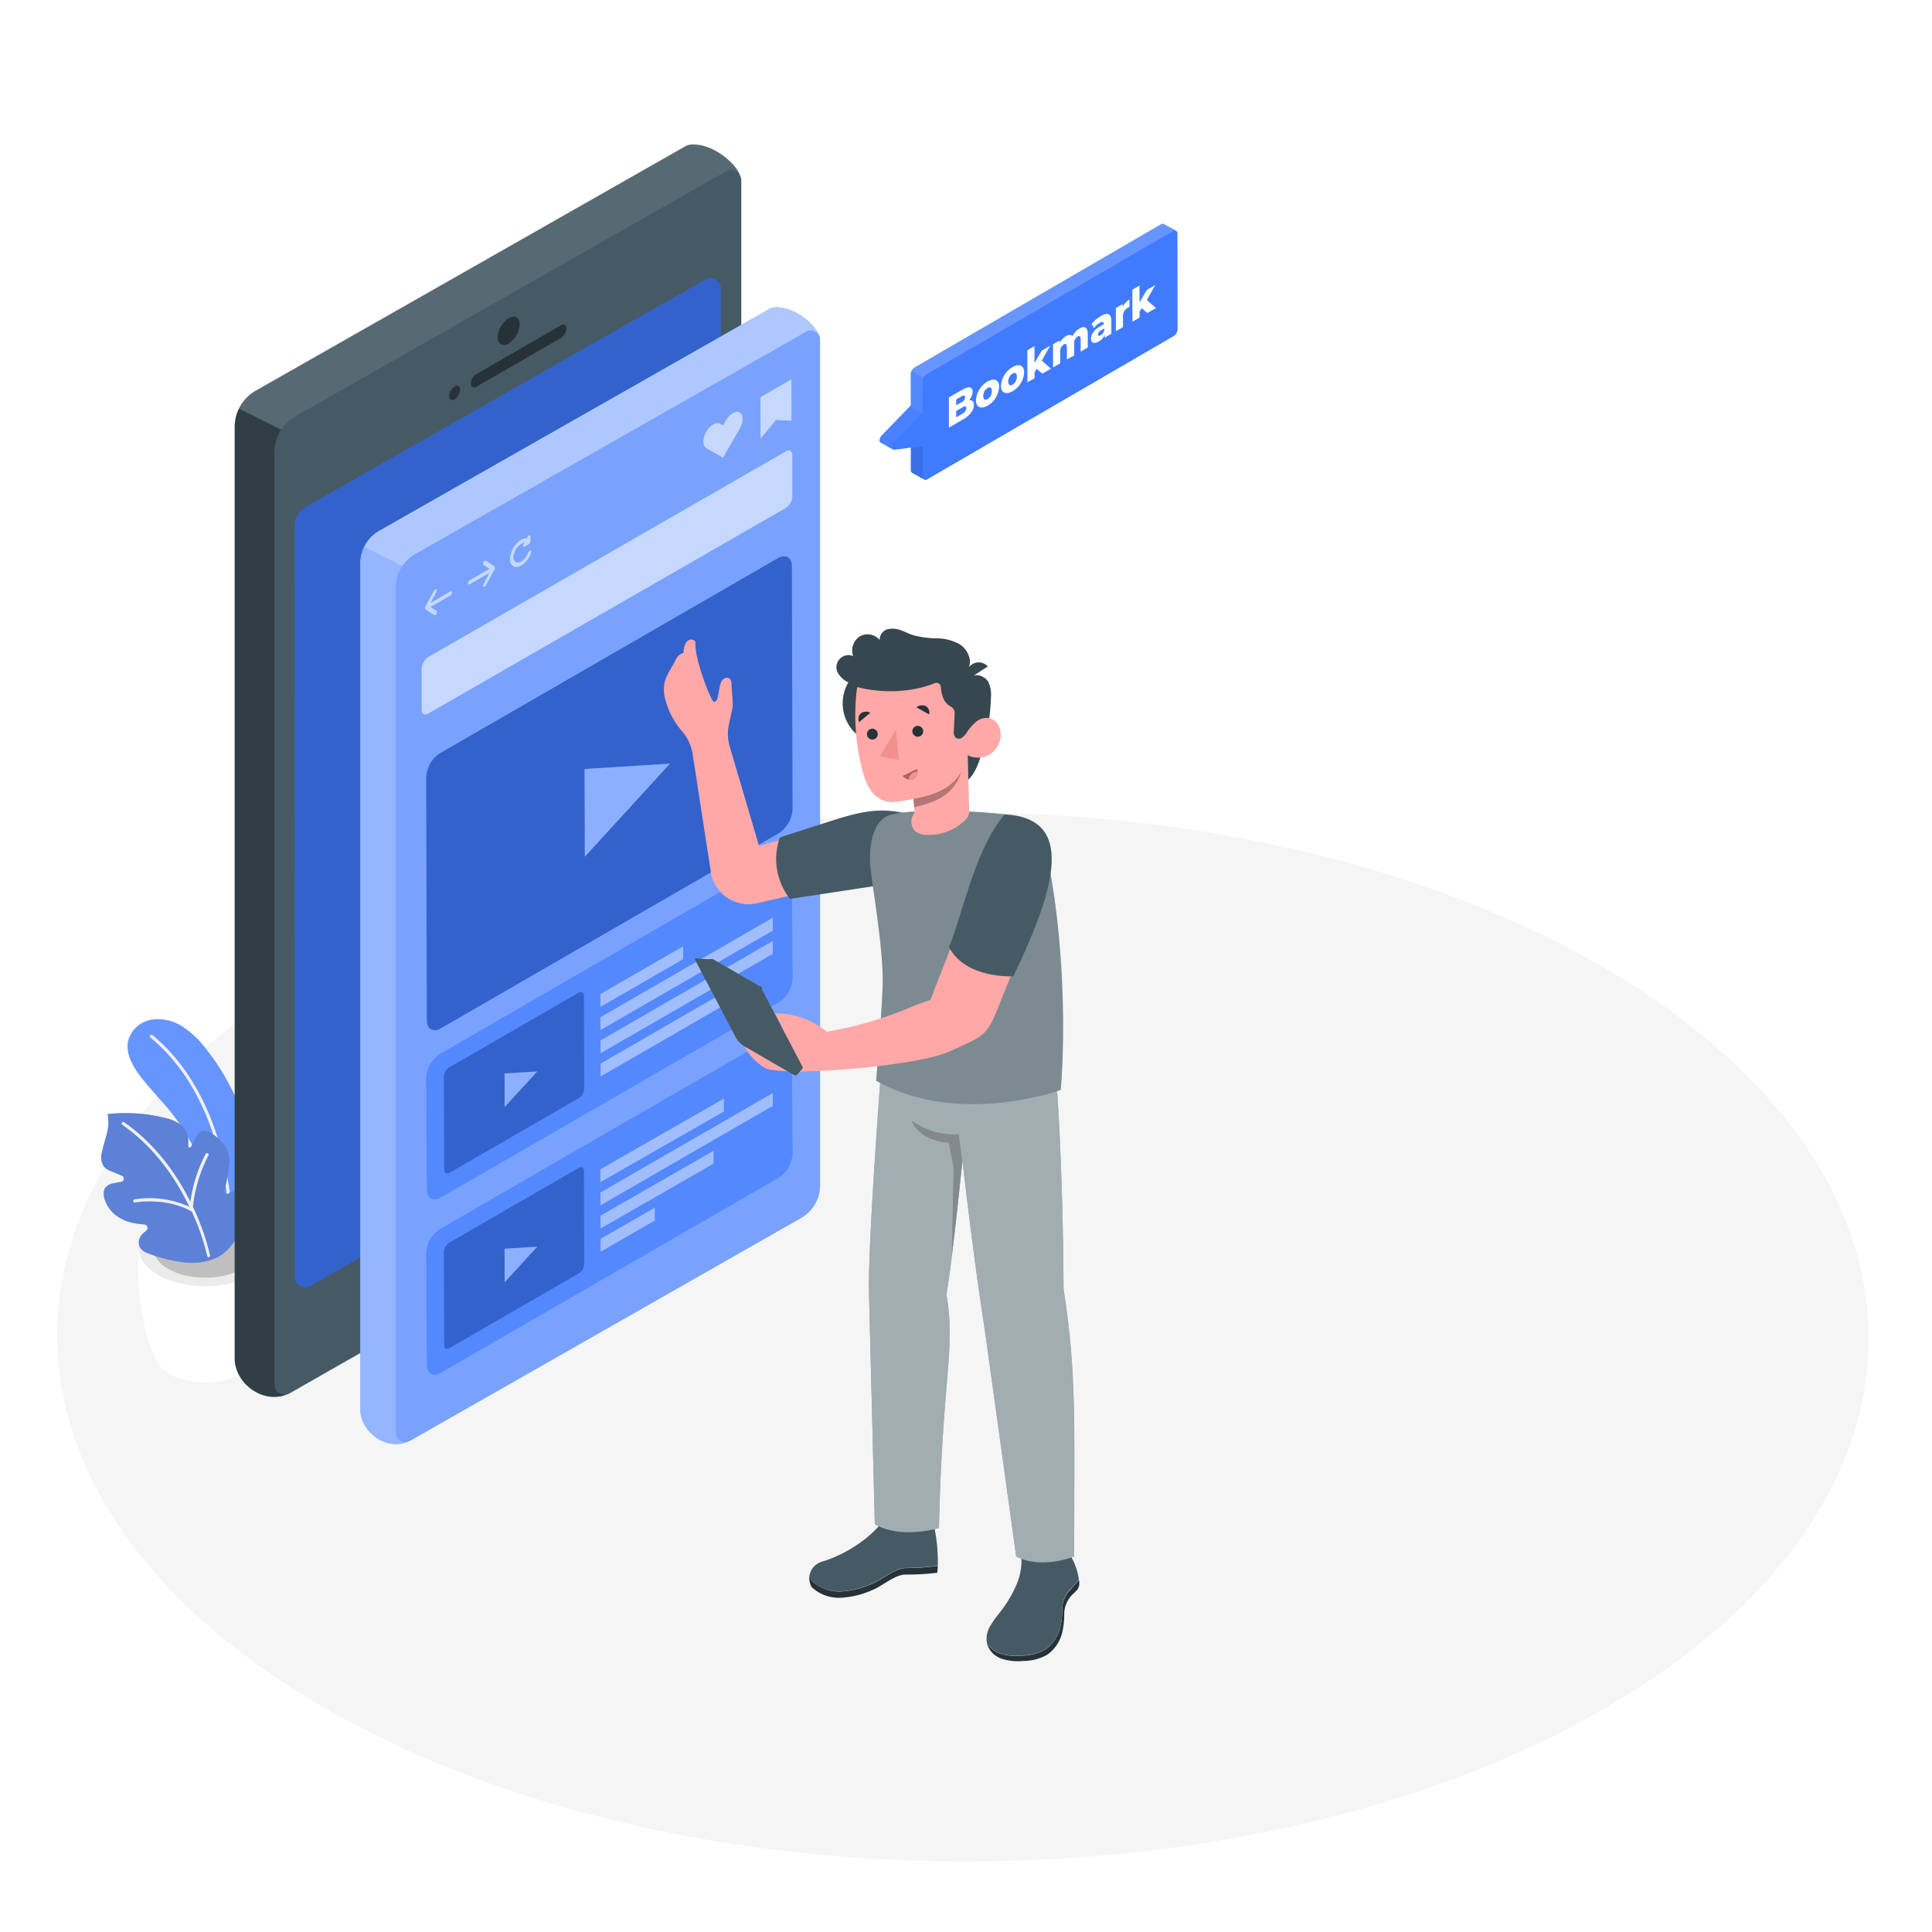 <svg class="animated" id="freepik_stories-bookmarks" xmlns="http://www.w3.org/2000/svg" viewBox="0 0 500 500" version="1.1" xmlns:xlink="http://www.w3.org/1999/xlink" xmlns:svgjs="http://svgjs.com/svgjs"><style>svg#freepik_stories-bookmarks:not(.animated) .animable {opacity: 0;}svg#freepik_stories-bookmarks.animated #freepik--Screen--inject-75 {animation: 1.5s 1 forwards ease-out zoomIn;animation-delay: 0s;}svg#freepik_stories-bookmarks.animated #freepik--speech-bubble--inject-75 {animation: 1.5s 1 forwards ease-out slideLeft,6s Infinite  linear floating;animation-delay: 0s,1.5s;}            @keyframes zoomIn {                0% {                    opacity: 0;                    transform: scale(0.5);                }                100% {                    opacity: 1;                    transform: scale(1);                }            }                    @keyframes slideLeft {                0% {                    opacity: 0;                    transform: translateX(-30px);                }                100% {                    opacity: 1;                    transform: translateX(0);                }            }                    @keyframes floating {                0% {                    opacity: 1;                    transform: translateY(0px);                }                50% {                    transform: translateY(-10px);                }                100% {                    opacity: 1;                    transform: translateY(0px);                }            }        .animator-hidden { display: none; }</style><g id="freepik--Floor--inject-75" class="animable" style="transform-origin: 249.189px 346px;"><path d="M414.38,250c-91.84-53-240.25-53-331.49,0S-7.87,389,84,442s240.25,53,331.5,0S506.22,303,414.38,250Z" style="fill: rgb(245, 245, 245); transform-origin: 249.189px 346px;" id="elo4w23xis9tk" class="animable"></path></g><g id="freepik--Shadows--inject-75" class="animable animator-hidden" style="transform-origin: 257.904px 348.439px;"><path d="M57.84,384.07l123.08-71a12.31,12.31,0,0,1,12.31,0l12.23,7.08a4.1,4.1,0,0,1,0,7.1l-123,71.11a12.29,12.29,0,0,1-12.38,0l-12.21-7.16A4.1,4.1,0,0,1,57.84,384.07Z" style="fill: rgb(230, 230, 230); transform-origin: 131.644px 355.727px;" id="elath2eeac8ic" class="animable"></path><path d="M94,385.93l97.89-56.47a9.77,9.77,0,0,1,9.78,0l9.73,5.62a3.26,3.26,0,0,1,0,5.65l-97.86,56.55a9.78,9.78,0,0,1-9.84,0L94,391.57A3.27,3.27,0,0,1,94,385.93Z" style="fill: rgb(230, 230, 230); transform-origin: 152.709px 363.378px;" id="elr70ivsnpie" class="animable"></path><path d="M65.75,346.47c-7.08-4.09-18.53-4.09-25.56,0s-7,10.72.08,14.8,18.53,4.09,25.56,0S72.83,350.56,65.75,346.47Z" style="fill: rgb(230, 230, 230); transform-origin: 53.01px 353.868px;" id="eln829j157ftg" class="animable"></path><path d="M284.27,393.6c-20.42-11.79-53.41-11.79-73.69,0s-20.18,30.9.24,42.68,53.4,11.79,73.69,0S304.68,405.39,284.27,393.6Z" style="fill: rgb(230, 230, 230); transform-origin: 247.545px 414.938px;" id="el4bxembkwk6s" class="animable"></path><polygon points="377.58 397.85 480.87 338.21 332.11 251.76 228.82 311.4 377.58 397.85" style="fill: rgb(230, 230, 230); transform-origin: 354.845px 324.805px;" id="elnwdk91mal5" class="animable"></polygon></g><g id="freepik--Plant--inject-75" class="animable" style="transform-origin: 48.236px 310.778px;"><path d="M70.15,323l-17.14.5L35.87,323c-.74,11.57,1.52,23.37,4.64,29.13h0a7.81,7.81,0,0,0,3.39,3.46c5.06,2.92,13.23,2.92,18.26,0A7.65,7.65,0,0,0,65.56,352C68.65,346.2,70.89,334.47,70.15,323Z" style="fill: rgb(255, 255, 255); transform-origin: 53.011px 340.39px;" id="elh3rygjkfyu4" class="animable"></path><path d="M65.09,315.92c6.72,3.88,6.76,10.17.08,14.05s-17.53,3.88-24.24,0-6.75-10.17-.08-14.05S58.38,312.05,65.09,315.92Z" style="fill: rgb(235, 235, 235); transform-origin: 53.014px 322.947px;" id="eld8wyfk0kpfj" class="animable"></path><path d="M62.44,317.47c5.24,3,5.27,7.93.06,10.95s-13.68,3-18.92,0-5.26-7.93-.06-10.95S57.2,314.44,62.44,317.47Z" style="fill: rgb(224, 224, 224); transform-origin: 53.012px 322.939px;" id="elrdpem2im9g" class="animable"></path><g id="el1brocbdx4an"><g style="opacity: 0.15; transform-origin: 53.012px 322.939px;" class="animable"><path d="M62.44,317.47c5.24,3,5.27,7.93.06,10.95s-13.68,3-18.92,0-5.26-7.93-.06-10.95S57.2,314.44,62.44,317.47Z" id="el0qxcx5chab3" class="animable" style="transform-origin: 53.012px 322.939px;"></path></g></g><path d="M44.27,287.86c-2.79-3.46-6-6.57-8.59-10.21-1.74-2.48-3.2-5.52-2.47-8.47a7.6,7.6,0,0,1,6-5.28,11.49,11.49,0,0,1,8.05,1.8,24.63,24.63,0,0,1,6.09,5.79,60.5,60.5,0,0,1,12.74,43.2,9.06,9.06,0,0,1-1.59,5,5,5,0,0,1-5.12,1.56c-4.67-1.38-4-7.69-4.82-11.4a51.9,51.9,0,0,0-5.36-14.57A50.88,50.88,0,0,0,44.27,287.86Z" style="fill: rgb(64, 123, 255); transform-origin: 49.689px 292.603px;" id="el8ochekod30o" class="animable"></path><g id="elavqoie6oogp"><path d="M44.27,287.86c-2.79-3.46-6-6.57-8.59-10.21-1.74-2.48-3.2-5.52-2.47-8.47a7.6,7.6,0,0,1,6-5.28,11.49,11.49,0,0,1,8.05,1.8,24.63,24.63,0,0,1,6.09,5.79,60.5,60.5,0,0,1,12.74,43.2,9.06,9.06,0,0,1-1.59,5,5,5,0,0,1-5.12,1.56c-4.67-1.38-4-7.69-4.82-11.4a51.9,51.9,0,0,0-5.36-14.57A50.88,50.88,0,0,0,44.27,287.86Z" style="fill: rgb(255, 255, 255); opacity: 0.2; transform-origin: 49.689px 292.603px;" class="animable"></path></g><path d="M59.68,316.52a.41.41,0,0,1-.33-.38c-.33-7.5-2.77-33.09-20.4-47.61a.4.4,0,0,1-.06-.57.41.41,0,0,1,.58-.06c17.89,14.74,20.36,40.62,20.69,48.2a.41.41,0,0,1-.39.43Z" style="fill: rgb(240, 240, 240); transform-origin: 49.479px 292.168px;" id="elxqaxb0r8im" class="animable"></path><path d="M62.25,317.33a12.51,12.51,0,0,1-5.72,7.94,16,16,0,0,1-8.67,1.45,38.13,38.13,0,0,1-8.79-2.08c-1.42-.48-3-1.12-3.14-2.87a3.14,3.14,0,0,1,1-2.47,11.62,11.62,0,0,1,.91-.78.91.91,0,0,0-.48-1.63,21.24,21.24,0,0,1-2.51-.31,11,11,0,0,1-5.26-2.38,8.72,8.72,0,0,1-2.43-3.6c-.42-1.18-.54-2.65.35-3.53a3.79,3.79,0,0,1,1.95-.85c.62-.14,1.25-.25,1.88-.35a.84.84,0,0,0,.2-1.6l-2.66-1.11a4.86,4.86,0,0,1-2-1.25,4.39,4.39,0,0,1-.51-3.66c.32-1.67.9-3.27,1.29-4.93a10.59,10.59,0,0,0,.18-5,42.39,42.39,0,0,1,14.89,1,10.79,10.79,0,0,1,4.07,1.78c1.66,1.33,2.09,3.32,1.91,5.48a.39.39,0,0,0,.73.2l1.7-3.13a2,2,0,0,1,2.64-.84,12.24,12.24,0,0,1,3.89,3.05,6.78,6.78,0,0,1,1.66,5,44.19,44.19,0,0,1-1.24,7.3.68.68,0,0,0,1.06.71l.08-.06a2.3,2.3,0,0,1,1.6-.46c1.5.19,1.89,1.71,2,3A25,25,0,0,1,62.25,317.33Z" style="fill: rgb(64, 123, 255); transform-origin: 44.508px 307.443px;" id="elu4wqqfsgz6k" class="animable"></path><g id="eloxjyorhmaug"><path d="M62.25,317.33a12.51,12.51,0,0,1-5.72,7.94,16,16,0,0,1-8.67,1.45,38.13,38.13,0,0,1-8.79-2.08c-1.42-.48-3-1.12-3.14-2.87a3.14,3.14,0,0,1,1-2.47,11.62,11.62,0,0,1,.91-.78.91.91,0,0,0-.48-1.63,21.24,21.24,0,0,1-2.51-.31,11,11,0,0,1-5.26-2.38,8.72,8.72,0,0,1-2.43-3.6c-.42-1.18-.54-2.65.35-3.53a3.79,3.79,0,0,1,1.95-.85c.62-.14,1.25-.25,1.88-.35a.84.84,0,0,0,.2-1.6l-2.66-1.11a4.86,4.86,0,0,1-2-1.25,4.39,4.39,0,0,1-.51-3.66c.32-1.67.9-3.27,1.29-4.93a10.59,10.59,0,0,0,.18-5,42.39,42.39,0,0,1,14.89,1,10.79,10.79,0,0,1,4.07,1.78c1.66,1.33,2.09,3.32,1.91,5.48a.39.39,0,0,0,.73.2l1.7-3.13a2,2,0,0,1,2.64-.84,12.24,12.24,0,0,1,3.89,3.05,6.78,6.78,0,0,1,1.66,5,44.19,44.19,0,0,1-1.24,7.3.68.68,0,0,0,1.06.71l.08-.06a2.3,2.3,0,0,1,1.6-.46c1.5.19,1.89,1.71,2,3A25,25,0,0,1,62.25,317.33Z" style="opacity: 0.2; transform-origin: 44.508px 307.443px;" class="animable"></path></g><g id="elmqd1dmetg8"><path d="M62.25,317.33a12.51,12.51,0,0,1-5.72,7.94,16,16,0,0,1-8.67,1.45,38.13,38.13,0,0,1-8.79-2.08c-1.42-.48-3-1.12-3.14-2.87a3.14,3.14,0,0,1,1-2.47,11.62,11.62,0,0,1,.91-.78.91.91,0,0,0-.48-1.63,21.24,21.24,0,0,1-2.51-.31,11,11,0,0,1-5.26-2.38,8.72,8.72,0,0,1-2.43-3.6c-.42-1.18-.54-2.65.35-3.53a3.79,3.79,0,0,1,1.95-.85c.62-.14,1.25-.25,1.88-.35a.84.84,0,0,0,.2-1.6l-2.66-1.11a4.86,4.86,0,0,1-2-1.25,4.39,4.39,0,0,1-.51-3.66c.32-1.67.9-3.27,1.29-4.93a10.59,10.59,0,0,0,.18-5,42.39,42.39,0,0,1,14.89,1,10.79,10.79,0,0,1,4.07,1.78c1.66,1.33,2.09,3.32,1.91,5.48a.39.39,0,0,0,.73.2l1.7-3.13a2,2,0,0,1,2.64-.84,12.24,12.24,0,0,1,3.89,3.05,6.78,6.78,0,0,1,1.66,5,44.19,44.19,0,0,1-1.24,7.3.68.68,0,0,0,1.06.71l.08-.06a2.3,2.3,0,0,1,1.6-.46c1.5.19,1.89,1.71,2,3A25,25,0,0,1,62.25,317.33Z" style="fill: rgb(255, 255, 255); opacity: 0.2; transform-origin: 44.508px 307.443px;" class="animable"></path></g><path d="M54.35,324.86a60.59,60.59,0,0,0-4-11.61.37.37,0,0,0-.14-.3l-.28-.61a37.53,37.53,0,0,1,4-13.3.4.4,0,1,0-.7-.4A37.87,37.87,0,0,0,49.27,311c-3.39-6.8-8.8-14.75-17.15-20.57a.41.41,0,0,0-.57.11.4.4,0,0,0,.1.56c8.62,6,14.05,14.31,17.36,21.21a25,25,0,0,0-14.2-1.92.41.41,0,0,0-.33.48.41.41,0,0,0,.32.32H35c.08,0,7.87-1.43,14.62,2.34a59.54,59.54,0,0,1,4,11.5.42.42,0,0,0,.32.32.43.43,0,0,0,.16,0A.4.4,0,0,0,54.35,324.86Z" style="fill: rgb(240, 240, 240); transform-origin: 42.922px 307.858px;" id="elfr0ihvkotlh" class="animable"></path></g><g id="freepik--Device--inject-75" class="animable" style="transform-origin: 126.295px 199.448px;"><path d="M191.56,45.52h0c-.81-2.84-6.58-8.24-12.32-8.13a4.86,4.86,0,0,0-1.61.32L66.13,101.14a10.78,10.78,0,0,0-5.39,9.27v241.2c0,6.14,7.08,12,13.74,9.18l0,0a2.56,2.56,0,0,0,.43-.17L186.46,297a10.65,10.65,0,0,0,5.39-9.26V46.68A2.62,2.62,0,0,0,191.56,45.52Z" style="fill: rgb(69, 90, 100); transform-origin: 126.295px 199.453px;" id="el0gspbg17ppr" class="animable"></path><path d="M76.29,135.9a5.31,5.31,0,0,1,2.7-4.63L182.53,72.36a2.66,2.66,0,0,1,4,2.32V269.17a5.36,5.36,0,0,1-2.69,4.64l-103.54,59a2.67,2.67,0,0,1-4-2.32Z" style="fill: rgb(64, 123, 255); transform-origin: 131.41px 202.581px;" id="elzxrrnhg8dsf" class="animable"></path><g id="el6z9l1kewrpm"><path d="M76.29,135.9a5.31,5.31,0,0,1,2.7-4.63L182.53,72.36a2.66,2.66,0,0,1,4,2.32V269.17a5.36,5.36,0,0,1-2.69,4.64l-103.54,59a2.67,2.67,0,0,1-4-2.32Z" style="opacity: 0.2; transform-origin: 131.41px 202.581px;" class="animable"></path></g><g id="elho9sspgb1rt"><path d="M60.74,110.41v241.2c0,6.14,7.08,12,13.74,9.18l0,0A2.65,2.65,0,0,1,71,358.27V117.07a10.68,10.68,0,0,1,1.8-5.89l-10.92-5.45A10.66,10.66,0,0,0,60.74,110.41Z" style="opacity: 0.3; transform-origin: 67.61px 233.624px;" class="animable"></path></g><g id="elbrtk4wen4ag"><path d="M179.25,37.38a4.86,4.86,0,0,0-1.61.32L66.13,101.14a10.66,10.66,0,0,0-4.29,4.59l10.92,5.45a10.77,10.77,0,0,1,3.59-3.38L187.86,44.36a2.66,2.66,0,0,1,3.7,1.16h0C190.76,42.67,185,37.27,179.25,37.38Z" style="fill: rgb(255, 255, 255); opacity: 0.1; transform-origin: 126.7px 74.279px;" class="animable"></path></g><path d="M145.15,84.19c.78-.45,1.43-.1,1.43.8a3.17,3.17,0,0,1-1.42,2.47l-21.88,12.63c-.79.45-1.42.07-1.42-.83a3.12,3.12,0,0,1,1.41-2.44Z" style="fill: rgb(38, 50, 56); transform-origin: 134.22px 92.137px;" id="elz2axww52dz" class="animable"></path><path d="M117.65,100.07c.78-.46,1.42-.1,1.42.8a3.14,3.14,0,0,1-1.41,2.46c-.78.46-1.43.09-1.43-.81A3.11,3.11,0,0,1,117.65,100.07Z" style="fill: rgb(38, 50, 56); transform-origin: 117.65px 101.699px;" id="eloa8li62br48" class="animable"></path><path d="M131.65,82.35c1.57-.9,2.83-.18,2.84,1.62a6.24,6.24,0,0,1-2.82,4.91c-1.56.91-2.86.17-2.86-1.63A6.26,6.26,0,0,1,131.65,82.35Z" style="fill: rgb(38, 50, 56); transform-origin: 131.65px 85.616px;" id="el2a1kkvu850e" class="animable"></path><path d="M131.66,309.42c3.19-1.84,5.76-.37,5.77,3.29a12.74,12.74,0,0,1-5.73,10c-3.19,1.84-5.83.33-5.84-3.33A12.76,12.76,0,0,1,131.66,309.42Z" style="fill: rgb(38, 50, 56); transform-origin: 131.645px 316.061px;" id="el1msyarcgdhq" class="animable"></path></g><g id="freepik--Screen--inject-75" class="animable" style="transform-origin: 152.731px 226.62px;"><path d="M212,86.9h0c-.74-2.58-6-7.48-11.18-7.38a4.47,4.47,0,0,0-1.47.29L98.12,137.38a9.81,9.81,0,0,0-4.89,8.42V364.73c0,5.58,6.43,10.9,12.46,8.34l0,0a1.68,1.68,0,0,0,.39-.16L207.34,315.2a9.68,9.68,0,0,0,4.89-8.41V88A2.27,2.27,0,0,0,212,86.9Z" style="fill: rgb(64, 123, 255); transform-origin: 152.731px 226.625px;" id="elvm9tfwtlfv9" class="animable"></path><g id="elvw775whrbfo"><path d="M93.23,145.8V364.73c0,5.58,6.43,10.9,12.46,8.34l0,0a2.41,2.41,0,0,1-3.23-2.26V151.85a9.65,9.65,0,0,1,1.64-5.35l-9.91-4.95A9.59,9.59,0,0,0,93.23,145.8Z" style="fill: rgb(255, 255, 255); opacity: 0.2; transform-origin: 99.46px 257.641px;" class="animable"></path></g><g id="elskg02ajvw68"><path d="M200.8,79.51a4.47,4.47,0,0,0-1.47.29L98.12,137.38a9.66,9.66,0,0,0-3.89,4.17l9.91,4.95a9.6,9.6,0,0,1,3.26-3.07L208.61,85.85A2.41,2.41,0,0,1,212,86.9h0C211.24,84.31,206,79.41,200.8,79.51Z" style="fill: rgb(255, 255, 255); opacity: 0.4; transform-origin: 153.115px 113.004px;" class="animable"></path></g><g id="el5z14x5125j9"><path d="M212,86.9h0c-.74-2.58-6-7.48-11.18-7.38a4.47,4.47,0,0,0-1.47.29L98.12,137.38a9.81,9.81,0,0,0-4.89,8.41V364.73c0,5.58,6.43,10.9,12.46,8.34l0,0a1.8,1.8,0,0,0,.38-.16L207.34,315.2a9.68,9.68,0,0,0,4.89-8.41V88A2.27,2.27,0,0,0,212,86.9Z" style="fill: rgb(255, 255, 255); opacity: 0.3; transform-origin: 152.731px 226.625px;" class="animable"></path></g><path d="M203.32,116.83c1-.56,1.76-.12,1.76,1l0,10.67a3.9,3.9,0,0,1-1.75,3l-92.47,53.17c-1,.56-1.76.11-1.76-1l0-10.66a3.85,3.85,0,0,1,1.75-3Z" style="fill: rgb(64, 123, 255); transform-origin: 157.09px 150.749px;" id="elcgl4gggua6c" class="animable"></path><g id="elitfo0p56fa"><g style="opacity: 0.7; transform-origin: 157.09px 150.749px;" class="animable"><path d="M203.32,116.83c1-.56,1.76-.12,1.76,1l0,10.67a3.9,3.9,0,0,1-1.75,3l-92.47,53.17c-1,.56-1.76.11-1.76-1l0-10.66a3.85,3.85,0,0,1,1.75-3Z" style="fill: rgb(255, 255, 255); transform-origin: 157.09px 150.749px;" id="elrfxz4nh7dtl" class="animable"></path></g></g><path d="M112.62,152.51a.35.35,0,0,1,.31,0c.2.09.21.43,0,.75L111.46,156l5.08-2.93c.26-.15.47,0,.47.27a1,1,0,0,1-.47.81l-5.08,2.93,1.52,1c.18.11.16.46,0,.77a1,1,0,0,1-.31.33.32.32,0,0,1-.35,0l-2.24-1.51a.31.31,0,0,1-.09-.11.52.52,0,0,1,0-.18,1.5,1.5,0,0,1,0-.2c0-.09.06-.15.09-.22l2.23-4.1A1.08,1.08,0,0,1,112.62,152.51Z" style="fill: rgb(64, 123, 255); transform-origin: 113.496px 155.853px;" id="el6ci2ox43xkr" class="animable"></path><path d="M125.45,145.11a.31.31,0,0,1,.34,0l2.24,1.51a.34.34,0,0,1,.09.12.53.53,0,0,1,0,.18,1.25,1.25,0,0,1,0,.19,1.65,1.65,0,0,1-.09.22l-2.23,4.11a.9.9,0,0,1-.35.37.3.3,0,0,1-.31,0c-.19-.09-.21-.42,0-.74l1.5-2.77-5.08,2.93c-.25.15-.47,0-.47-.27a1,1,0,0,1,.47-.81l5.08-2.93-1.52-1c-.17-.12-.16-.47,0-.78A.89.89,0,0,1,125.45,145.11Z" style="fill: rgb(64, 123, 255); transform-origin: 124.609px 148.456px;" id="eljdu5qalpp1a" class="animable"></path><path d="M134.83,139.69a2.47,2.47,0,0,1,1.56-.38,1,1,0,0,1,.46-.73h0c.26-.14.46,0,.45.3l0,1.2a1,1,0,0,1-.45.77l-1,.65h0c-.25.14-.46,0-.47-.25a1,1,0,0,1,.36-.75,1.87,1.87,0,0,0-.85.27,4.34,4.34,0,0,0-2,3.39c0,1.25.89,1.75,2,1.13a4.31,4.31,0,0,0,1.73-2.18,1.05,1.05,0,0,1,.41-.52.41.41,0,0,1,.23-.07c.22,0,.31.29.19.63a6.43,6.43,0,0,1-2.55,3.22c-1.61.92-2.91.17-2.92-1.67A6.41,6.41,0,0,1,134.83,139.69Z" style="fill: rgb(64, 123, 255); transform-origin: 134.742px 142.644px;" id="elv30vls25hfd" class="animable"></path><g id="elk8xwopfrb3"><g style="opacity: 0.7; transform-origin: 123.743px 148.879px;" class="animable"><path d="M112.62,152.51a.35.35,0,0,1,.31,0c.2.09.21.43,0,.75L111.46,156l5.08-2.93c.26-.15.47,0,.47.27a1,1,0,0,1-.47.81l-5.08,2.93,1.52,1c.18.11.16.46,0,.77a1,1,0,0,1-.31.33.32.32,0,0,1-.35,0l-2.24-1.51a.31.31,0,0,1-.09-.11.52.52,0,0,1,0-.18,1.5,1.5,0,0,1,0-.2c0-.09.06-.15.09-.22l2.23-4.1A1.08,1.08,0,0,1,112.62,152.51Z" style="fill: rgb(255, 255, 255); transform-origin: 113.496px 155.853px;" id="elndcalqszh9o" class="animable"></path><path d="M125.45,145.11a.31.31,0,0,1,.34,0l2.24,1.51a.34.34,0,0,1,.09.12.53.53,0,0,1,0,.18,1.25,1.25,0,0,1,0,.19,1.65,1.65,0,0,1-.09.22l-2.23,4.11a.9.9,0,0,1-.35.37.3.3,0,0,1-.31,0c-.19-.09-.21-.42,0-.74l1.5-2.77-5.08,2.93c-.25.15-.47,0-.47-.27a1,1,0,0,1,.47-.81l5.08-2.93-1.52-1c-.17-.12-.16-.47,0-.78A.89.89,0,0,1,125.45,145.11Z" style="fill: rgb(255, 255, 255); transform-origin: 124.609px 148.456px;" id="ellibrslb9zmk" class="animable"></path><path d="M134.83,139.69a2.47,2.47,0,0,1,1.56-.38,1,1,0,0,1,.46-.73h0c.26-.14.46,0,.45.3l0,1.2a1,1,0,0,1-.45.77l-1,.65h0c-.25.14-.46,0-.47-.25a1,1,0,0,1,.36-.75,1.87,1.87,0,0,0-.85.27,4.34,4.34,0,0,0-2,3.39c0,1.25.89,1.75,2,1.13a4.31,4.31,0,0,0,1.73-2.18,1.05,1.05,0,0,1,.41-.52.41.41,0,0,1,.23-.07c.22,0,.31.29.19.63a6.43,6.43,0,0,1-2.55,3.22c-1.61.92-2.91.17-2.92-1.67A6.41,6.41,0,0,1,134.83,139.69Z" style="fill: rgb(255, 255, 255); transform-origin: 134.742px 142.644px;" id="elcjcw1l4pqmn" class="animable"></path></g></g><path d="M189.6,106.94a1.89,1.89,0,0,1,1.85-.2c1,.6,1,2.47,0,4.23l-.68,1.17-3.66,6.34L182.76,116c-1-.59-1-2.47,0-4.23a5.11,5.11,0,0,1,1.83-1.93,1.82,1.82,0,0,1,1.83-.19l.69.39.66-1.17A5.28,5.28,0,0,1,189.6,106.94Z" style="fill: rgb(64, 123, 255); transform-origin: 187.105px 112.533px;" id="el0vrs7448abnd" class="animable"></path><polygon points="204.82 98.15 204.85 108.89 200.82 108.73 196.82 113.52 196.79 102.79 204.82 98.15" style="fill: rgb(64, 123, 255); transform-origin: 200.82px 105.835px;" id="el2zcpdn1mpbu" class="animable"></polygon><g id="el6n5qmsphowf"><g style="opacity: 0.7; transform-origin: 193.43px 108.315px;" class="animable"><path d="M189.6,106.94a1.89,1.89,0,0,1,1.85-.2c1,.6,1,2.47,0,4.23l-.68,1.17-3.66,6.34L182.76,116c-1-.59-1-2.47,0-4.23a5.11,5.11,0,0,1,1.83-1.93,1.82,1.82,0,0,1,1.83-.19l.69.39.66-1.17A5.28,5.28,0,0,1,189.6,106.94Z" style="fill: rgb(255, 255, 255); transform-origin: 187.105px 112.533px;" id="elcs83ll4ryqq" class="animable"></path><polygon points="204.82 98.15 204.85 108.89 200.82 108.73 196.82 113.52 196.79 102.79 204.82 98.15" style="fill: rgb(255, 255, 255); transform-origin: 200.82px 105.835px;" id="elt6r1gi0mei" class="animable"></polygon></g></g><path d="M201.3,144.47c2-1.16,3.63-.23,3.63,2.07l.18,62.87a7.94,7.94,0,0,1-3.6,6.25L114.1,266.12c-2,1.16-3.63.23-3.63-2.06l-.18-62.88a7.94,7.94,0,0,1,3.6-6.25Z" style="fill: rgb(64, 123, 255); transform-origin: 157.7px 205.295px;" id="elsi2ubncjvr" class="animable"></path><g id="elcght910u2n6"><g style="opacity: 0.2; transform-origin: 157.7px 205.295px;" class="animable"><path d="M201.3,144.47c2-1.16,3.63-.23,3.63,2.07l.18,62.87a7.94,7.94,0,0,1-3.6,6.25L114.1,266.12c-2,1.16-3.63.23-3.63-2.06l-.18-62.88a7.94,7.94,0,0,1,3.6-6.25Z" id="elxuck675f4z" class="animable" style="transform-origin: 157.7px 205.295px;"></path></g></g><polygon points="151.28 199.01 173.39 197.63 151.35 221.73 151.28 199.01" style="fill: rgb(64, 123, 255); transform-origin: 162.335px 209.68px;" id="elod93ic9f4vf" class="animable"></polygon><g id="elbd7prqlgmdw"><g style="opacity: 0.4; transform-origin: 162.335px 209.68px;" class="animable"><polygon points="151.28 199.01 173.39 197.63 151.35 221.73 151.28 199.01" style="fill: rgb(255, 255, 255); transform-origin: 162.335px 209.68px;" id="el7y6f9otk53e" class="animable"></polygon></g></g><path d="M201.3,222.23c2-1.16,3.63-.22,3.63,2.07l.18,28.89a7.9,7.9,0,0,1-3.6,6.24L114.1,309.9c-2,1.15-3.63.23-3.63-2.07L110.29,279a7.92,7.92,0,0,1,3.6-6.25Z" style="fill: rgb(64, 123, 255); transform-origin: 157.7px 266.064px;" id="elwe6wytc33te" class="animable"></path><g id="elriikad2uw7p"><g style="opacity: 0.1; transform-origin: 157.7px 266.064px;" class="animable"><path d="M201.3,222.23c2-1.16,3.63-.22,3.63,2.07l.18,28.89a7.9,7.9,0,0,1-3.6,6.24L114.1,309.9c-2,1.15-3.63.23-3.63-2.07L110.29,279a7.92,7.92,0,0,1,3.6-6.25Z" style="fill: rgb(255, 255, 255); transform-origin: 157.7px 266.064px;" id="el91pldox97v" class="animable"></path></g></g><path d="M149.73,256.92c.77-.44,1.39-.09,1.39.79l.07,24.08a3,3,0,0,1-1.38,2.39l-33.47,19.33c-.77.44-1.39.09-1.39-.79l-.07-24.08a3,3,0,0,1,1.38-2.39Z" style="fill: rgb(64, 123, 255); transform-origin: 133.035px 280.215px;" id="elxzbygvf00be" class="animable"></path><g id="elk7zuzboqbbr"><g style="opacity: 0.2; transform-origin: 133.035px 280.215px;" class="animable"><path d="M149.73,256.92c.77-.44,1.39-.09,1.39.79l.07,24.08a3,3,0,0,1-1.38,2.39l-33.47,19.33c-.77.44-1.39.09-1.39-.79l-.07-24.08a3,3,0,0,1,1.38-2.39Z" id="el5z1bzovbxp8" class="animable" style="transform-origin: 133.035px 280.215px;"></path></g></g><polygon points="130.58 277.81 139.05 277.28 130.6 286.51 130.58 277.81" style="fill: rgb(64, 123, 255); transform-origin: 134.815px 281.895px;" id="elle3je4wc98k" class="animable"></polygon><g id="elkb0iyt953ea"><g style="opacity: 0.4; transform-origin: 134.815px 281.895px;" class="animable"><polygon points="130.58 277.81 139.05 277.28 130.6 286.51 130.58 277.81" style="fill: rgb(255, 255, 255); transform-origin: 134.815px 281.895px;" id="elkvswurl6naj" class="animable"></polygon></g></g><polygon points="176.79 244.9 176.8 248.23 155.38 260.6 155.38 257.26 176.79 244.9" style="fill: rgb(64, 123, 255); transform-origin: 166.09px 252.75px;" id="elbejr6elyfej" class="animable"></polygon><polygon points="200 237.5 200.01 240.84 155.4 266.59 155.39 263.25 200 237.5" style="fill: rgb(64, 123, 255); transform-origin: 177.7px 252.045px;" id="elpxx115i70qq" class="animable"></polygon><polygon points="200.02 243.5 200.03 246.84 155.42 272.59 155.41 269.26 200.02 243.5" style="fill: rgb(64, 123, 255); transform-origin: 177.72px 258.045px;" id="elokp51lv3g99" class="animable"></polygon><polygon points="186.84 257.12 186.85 260.45 155.44 278.59 155.43 275.25 186.84 257.12" style="fill: rgb(64, 123, 255); transform-origin: 171.14px 267.855px;" id="elcbhm40ucgo" class="animable"></polygon><g id="elr1b9kamw40e"><g style="opacity: 0.5; transform-origin: 177.705px 258.045px;" class="animable"><polygon points="176.79 244.9 176.8 248.23 155.38 260.6 155.38 257.26 176.79 244.9" style="fill: rgb(255, 255, 255); transform-origin: 166.09px 252.75px;" id="elfkv0mdzbrl4" class="animable"></polygon><polygon points="200 237.5 200.01 240.84 155.4 266.59 155.39 263.25 200 237.5" style="fill: rgb(255, 255, 255); transform-origin: 177.7px 252.045px;" id="elhghrg8tg5ti" class="animable"></polygon><polygon points="200.02 243.5 200.03 246.84 155.42 272.59 155.41 269.26 200.02 243.5" style="fill: rgb(255, 255, 255); transform-origin: 177.72px 258.045px;" id="elx3mgtq5nsmh" class="animable"></polygon><polygon points="186.84 257.12 186.85 260.45 155.44 278.59 155.43 275.25 186.84 257.12" style="fill: rgb(255, 255, 255); transform-origin: 171.14px 267.855px;" id="eln71knb5twwr" class="animable"></polygon></g></g><path d="M201.3,267.59c2-1.16,3.63-.23,3.63,2.07l.18,28.88a7.94,7.94,0,0,1-3.6,6.25L114.1,355.25c-2,1.16-3.63.24-3.63-2.06l-.18-28.89a7.94,7.94,0,0,1,3.6-6.25Z" style="fill: rgb(64, 123, 255); transform-origin: 157.7px 311.421px;" id="eltmnfvkm5xb" class="animable"></path><g id="elvx72j2dc60s"><g style="opacity: 0.1; transform-origin: 157.7px 311.421px;" class="animable"><path d="M201.3,267.59c2-1.16,3.63-.23,3.63,2.07l.18,28.88a7.94,7.94,0,0,1-3.6,6.25L114.1,355.25c-2,1.16-3.63.24-3.63-2.06l-.18-28.89a7.94,7.94,0,0,1,3.6-6.25Z" style="fill: rgb(255, 255, 255); transform-origin: 157.7px 311.421px;" id="elb5lyqsc99ah" class="animable"></path></g></g><path d="M149.73,302.28c.77-.45,1.39-.09,1.39.79l.07,24.08a3,3,0,0,1-1.38,2.39l-33.47,19.33c-.77.44-1.39.09-1.39-.79L114.88,324a3.06,3.06,0,0,1,1.38-2.4Z" style="fill: rgb(64, 123, 255); transform-origin: 133.035px 325.573px;" id="elhay7cocfz85" class="animable"></path><g id="ely86494hedbg"><g style="opacity: 0.2; transform-origin: 133.035px 325.573px;" class="animable"><path d="M149.73,302.28c.77-.45,1.39-.09,1.39.79l.07,24.08a3,3,0,0,1-1.38,2.39l-33.47,19.33c-.77.44-1.39.09-1.39-.79L114.88,324a3.06,3.06,0,0,1,1.38-2.4Z" id="el4uppx2hyux8" class="animable" style="transform-origin: 133.035px 325.573px;"></path></g></g><polygon points="130.58 323.17 139.05 322.63 130.6 331.87 130.58 323.17" style="fill: rgb(64, 123, 255); transform-origin: 134.815px 327.25px;" id="el35034us9vyq" class="animable"></polygon><g id="elbj2gso8lkcu"><g style="opacity: 0.4; transform-origin: 134.815px 327.25px;" class="animable"><polygon points="130.58 323.17 139.05 322.63 130.6 331.87 130.58 323.17" style="fill: rgb(255, 255, 255); transform-origin: 134.815px 327.25px;" id="elhg2awlk3m0b" class="animable"></polygon></g></g><polygon points="187.35 284.31 187.36 287.65 155.38 305.95 155.38 302.61 187.35 284.31" style="fill: rgb(64, 123, 255); transform-origin: 171.37px 295.13px;" id="el6o2bplsldw" class="animable"></polygon><polygon points="200 282.86 200.01 286.19 155.4 311.95 155.39 308.61 200 282.86" style="fill: rgb(64, 123, 255); transform-origin: 177.7px 297.405px;" id="elkhqzxx7wca" class="animable"></polygon><polygon points="184.67 297.81 184.68 301.15 155.42 317.95 155.41 314.61 184.67 297.81" style="fill: rgb(64, 123, 255); transform-origin: 170.045px 307.88px;" id="el6mufn2xujnc" class="animable"></polygon><polygon points="169.46 312.54 169.47 315.88 155.44 323.94 155.43 320.61 169.46 312.54" style="fill: rgb(64, 123, 255); transform-origin: 162.45px 318.24px;" id="elrcytngjmdn" class="animable"></polygon><g id="elwrce329ef1a"><g style="opacity: 0.5; transform-origin: 177.695px 303.4px;" class="animable"><polygon points="187.35 284.31 187.36 287.65 155.38 305.95 155.38 302.61 187.35 284.31" style="fill: rgb(255, 255, 255); transform-origin: 171.37px 295.13px;" id="el0wx15gk964b" class="animable"></polygon><polygon points="200 282.86 200.01 286.19 155.4 311.95 155.39 308.61 200 282.86" style="fill: rgb(255, 255, 255); transform-origin: 177.7px 297.405px;" id="el6qpibphcfva" class="animable"></polygon><polygon points="184.67 297.81 184.68 301.15 155.42 317.95 155.41 314.61 184.67 297.81" style="fill: rgb(255, 255, 255); transform-origin: 170.045px 307.88px;" id="el874jt5b9byc" class="animable"></polygon><polygon points="169.46 312.54 169.47 315.88 155.44 323.94 155.43 320.61 169.46 312.54" style="fill: rgb(255, 255, 255); transform-origin: 162.45px 318.24px;" id="eletj96i1tbnn" class="animable"></polygon></g></g></g><g id="freepik--Clock--inject-75" class="animable animator-hidden" style="transform-origin: 406.795px 64.628px;"><path d="M408.38,40.63h0l-.36-.27h0Z" style="fill: none; transform-origin: 408.2px 40.495px;" id="eldk4ajczuwtv" class="animable"></path><path d="M410.37,42.29l-.07-.06.06.06Z" style="fill: none; transform-origin: 410.335px 42.26px;" id="elm8rcm09jcji" class="animable"></path><path d="M396.34,34.53l-.5-.1.47.09Z" style="fill: none; transform-origin: 396.09px 34.48px;" id="elkhv5ugrbfta" class="animable"></path><path d="M397.48,34.81,397,34.7l.44.11Z" style="fill: none; transform-origin: 397.24px 34.755px;" id="eln5qtuci3mi" class="animable"></path><path d="M402.27,36.7l0,0,0,0Z" style="fill: none; transform-origin: 402.27px 36.7px;" id="elmz7xadrz4sg" class="animable"></path><path d="M417.85,95.75c.32-.1.63-.21.94-.33C418.48,95.54,418.17,95.65,417.85,95.75Z" style="fill: none; transform-origin: 418.32px 95.585px;" id="els3aozp8k72r" class="animable"></path><path d="M421.51,56.11h0l-.21-.35h0Z" style="fill: none; transform-origin: 421.405px 55.935px;" id="eld8rtcvs1fyu" class="animable"></path><path d="M420.28,54.1l-.24-.39h0Z" style="fill: none; transform-origin: 420.16px 53.905px;" id="eln1wd4rfl4y" class="animable"></path><path d="M412.36,44.16l-.22-.21.22.21Z" style="fill: none; transform-origin: 412.25px 44.055px;" id="elhdsemzo80qd" class="animable"></path><polygon points="413.7 45.53 413.69 45.52 413.7 45.53 413.7 45.53" style="fill: none; transform-origin: 413.695px 45.525px;" id="elox08282cvtc" class="animable"></polygon><path d="M417,49.44l0,0h0Z" style="fill: none; transform-origin: 417px 49.44px;" id="elb7auf5g8fsg" class="animable"></path><path d="M415.2,96.24c.34,0,.69-.07,1-.12C415.89,96.17,415.54,96.21,415.2,96.24Z" style="fill: none; transform-origin: 415.7px 96.18px;" id="el1wbz2occ0vbj" class="animable"></path><path d="M396.11,87.24c.52.51,1,1,1.58,1.47C397.15,88.24,396.63,87.75,396.11,87.24Z" style="fill: none; transform-origin: 396.9px 87.975px;" id="elmdfcornn45" class="animable"></path><path d="M403.71,93.1c.49.29,1,.54,1.47.79C404.69,93.64,404.2,93.39,403.71,93.1Z" style="fill: none; transform-origin: 404.445px 93.495px;" id="el1e21ovkuo5n" class="animable"></path><path d="M401.88,92c.6.41,1.21.79,1.83,1.15C403.09,92.74,402.48,92.36,401.88,92Z" style="fill: none; transform-origin: 402.795px 92.575px;" id="elh7dkjnbe1tk" class="animable"></path><path d="M411.18,96a5.12,5.12,0,0,0,.54.1A5.12,5.12,0,0,1,411.18,96Z" style="fill: none; transform-origin: 411.45px 96.05px;" id="el3c6ok1pchms" class="animable"></path><path d="M423.63,60.1l-.07-.15h0Z" style="fill: none; transform-origin: 423.595px 60.025px;" id="el7b0qc5qppg3" class="animable"></path><path d="M390.33,34.29h0Z" style="fill: none; transform-origin: 390.33px 34.29px;" id="elzfanplpehp" class="animable"></path><path d="M393.85,34.16h0Z" style="fill: none; transform-origin: 393.85px 34.16px;" id="eltz7cq5b6lkc" class="animable"></path><path d="M391.71,34.14h0l-.29,0h0Z" style="fill: none; transform-origin: 391.565px 34.14px;" id="elzh2hoxv41hf" class="animable"></path><path d="M395.18,34.31h0l-.53-.07.47.06Z" style="fill: none; transform-origin: 394.915px 34.275px;" id="el7aa5ltdkzzy" class="animable"></path><path d="M388.73,34.64h0l-.18.06.09,0Z" style="fill: none; transform-origin: 388.64px 34.67px;" id="eldndesf74ngn" class="animable"></path><path d="M387.56,35.05l-.17.07.15-.06Z" style="fill: none; transform-origin: 387.475px 35.085px;" id="ell0ytfp5erz" class="animable"></path><path d="M406.18,39,406.1,39l.08.05Z" style="fill: none; transform-origin: 406.14px 39.025px;" id="elh5t3s293w4n" class="animable"></path><path d="M428.49,85.69c0,.24-.07.49-.12.72C428.42,86.18,428.45,85.93,428.49,85.69Z" style="fill: none; transform-origin: 428.43px 86.05px;" id="elg5re3krtnz" class="animable"></path><path d="M427.93,88.19l-.18.62Z" style="fill: none; transform-origin: 427.84px 88.5px;" id="elavjcrxvebt" class="animable"></path><path d="M428.24,87c-.05.22-.1.45-.15.66C428.14,87.43,428.19,87.2,428.24,87Z" style="fill: none; transform-origin: 428.165px 87.33px;" id="el3wmlzl5v27m" class="animable"></path><path d="M427.14,90.42l-.24.55Z" style="fill: none; transform-origin: 427.02px 90.695px;" id="el0xshgfdm4ldc" class="animable"></path><path d="M427.56,89.33c-.07.2-.13.4-.21.6C427.43,89.73,427.49,89.53,427.56,89.33Z" style="fill: none; transform-origin: 427.455px 89.63px;" id="el5v4tv19ru9u" class="animable"></path><path d="M426.66,91.44c-.09.18-.17.35-.26.52C426.49,91.79,426.57,91.62,426.66,91.44Z" style="fill: none; transform-origin: 426.53px 91.7px;" id="el78th2grkotv" class="animable"></path><polygon points="426.52 67.18 426.52 67.18 426.52 67.18 426.52 67.18" style="fill: none; transform-origin: 426.52px 67.18px;" id="elfnfuhkufsee" class="animable"></polygon><path d="M403.87,37.55l1,.64Z" style="fill: none; transform-origin: 404.37px 37.87px;" id="ela47t09jm65c" class="animable"></path><path d="M428.82,82.83l-.06,1Z" style="fill: none; transform-origin: 428.79px 83.33px;" id="el2o5isn6g9vw" class="animable"></path><path d="M428.69,84.3c0,.27-.06.55-.1.82C428.63,84.85,428.66,84.57,428.69,84.3Z" style="fill: none; transform-origin: 428.64px 84.71px;" id="elckylbcxjrpi" class="animable"></path><path d="M428.89,80.91c0,.5,0,1,0,1.46C428.88,81.89,428.89,81.41,428.89,80.91Z" style="fill: none; transform-origin: 428.888px 81.64px;" id="el1qvzz4e8ydr" class="animable"></path><path d="M428.82,78.73v-.14a.61.61,0,0,1,0,.14Z" style="fill: none; transform-origin: 428.822px 78.66px;" id="elbwedl5oj8ba" class="animable"></path><path d="M428.58,76.12l0-.28,0,.28Z" style="fill: none; transform-origin: 428.58px 75.98px;" id="elg5hdswny8el" class="animable"></path><path d="M423.88,95.26l.37-.37Z" style="fill: none; transform-origin: 424.065px 95.075px;" id="elrxk9mvtns8" class="animable"></path><path d="M428,72.84c0-.06,0-.11,0-.17a1,1,0,0,0,0,.17Z" style="fill: none; transform-origin: 427.998px 72.755px;" id="el0y31d0v8q3ui" class="animable"></path><path d="M428.35,74.5h0l-.12-.68h0Z" style="fill: none; transform-origin: 428.29px 74.16px;" id="elg434gvl7zr6" class="animable"></path><path d="M426.13,92.4c-.09.16-.19.33-.29.48C425.94,92.73,426,92.56,426.13,92.4Z" style="fill: none; transform-origin: 425.985px 92.64px;" id="elvb72sdwfhf7" class="animable"></path><path d="M422.77,96.21l-.42.31Z" style="fill: none; transform-origin: 422.56px 96.365px;" id="elauun3dv37hu" class="animable"></path><path d="M424.92,94.12c-.11.14-.22.28-.34.41C424.7,94.4,424.81,94.26,424.92,94.12Z" style="fill: none; transform-origin: 424.75px 94.325px;" id="elkignmt8f7s" class="animable"></path><path d="M425.55,93.3c-.1.15-.2.3-.31.44C425.35,93.6,425.45,93.45,425.55,93.3Z" style="fill: none; transform-origin: 425.395px 93.52px;" id="elizuw34bcr3" class="animable"></path><path d="M423.53,95.58l-.39.34Z" style="fill: none; transform-origin: 423.335px 95.75px;" id="elh8055uem22" class="animable"></path><path d="M387,38.32l-.38.24Z" style="fill: none; transform-origin: 386.81px 38.44px;" id="elifx6rsoyon9" class="animable"></path><path d="M383.49,67.77c-.25-.65-.48-1.29-.7-1.94.22.65.45,1.29.7,1.94Z" style="fill: none; transform-origin: 383.14px 66.8px;" id="elhyq3ub5xq97" class="animable"></path><path d="M382.74,65.68h0c-.22-.67-.42-1.34-.61-2h0C382.32,64.34,382.52,65,382.74,65.68Z" style="fill: none; transform-origin: 382.435px 64.68px;" id="el1chsvkwpmdn" class="animable"></path><path d="M422.38,92.54a8.87,8.87,0,0,1-1.05.12l-.23,0a11.92,11.92,0,0,1-1.34,0h-.31c-.51,0-1-.08-1.55-.16-.35,0-.7-.12-1-.19l-.34-.08-.72-.18q-.63-.18-1.26-.39l-.25-.1c-.34-.12-.68-.24-1-.39l-.39-.16c-.37-.16-.73-.33-1.11-.51l-.42-.21c-.48-.24-1-.5-1.47-.79s-1.22-.74-1.83-1.14l-.31-.21c-.57-.39-1.14-.81-1.71-1.24l-.32-.26c-.58-.45-1.14-.91-1.7-1.4l-.15-.13c-.53-.48-1.06-1-1.58-1.48l-.26-.25c-.4-.39-.79-.8-1.18-1.21a.46.46,0,0,0-.07-.07c-.36-.4-.73-.8-1.08-1.21l-.24-.27c-.58-.67-1.15-1.37-1.7-2.08l-.18-.23c-.44-.57-.87-1.16-1.29-1.75l-.19-.26c-.4-.57-.79-1.16-1.17-1.76l-.27-.42c-.31-.49-.61-1-.91-1.48l-.18-.32c-.34-.57-.66-1.14-1-1.72-.07-.15-.15-.29-.22-.43-.24-.46-.48-.93-.71-1.4-.08-.15-.15-.31-.23-.46-.28-.6-.55-1.19-.81-1.79,0-.08-.07-.17-.11-.26-.23-.53-.45-1.07-.66-1.61-.07-.17-.13-.33-.19-.49-.24-.64-.48-1.29-.69-1.93a1,1,0,0,1-.05-.16c-.22-.66-.42-1.33-.61-2,0-.13-.08-.25-.11-.38-.22-.78-.4-1.55-.57-2.33,0-.16-.08-.33-.11-.5l-.18-.91c0-.21-.07-.42-.11-.63s-.1-.63-.14-.94S387,54,387,53.85c-.08-.66-.15-1.33-.19-2l0-.42c0-.68-.06-1.35-.06-2,0-5.51,1.48-9.79,4-12.6,3.75-.8,8.29.08,13.17,2.9,12.83,7.41,23.2,25.36,23.15,40.11,0,5.49-1.48,9.77-4,12.58l-.34.08Z" style="fill: none; transform-origin: 406.91px 64.613px;" id="elb7wv987jmem" class="animable"></path><path d="M388.47,77.72c-.31-.48-.61-1-.9-1.47.29.49.59,1,.9,1.47Z" style="fill: none; transform-origin: 388.02px 76.985px;" id="elwbg9dm204wp" class="animable"></path><path d="M393.28,84.23c-.58-.68-1.15-1.37-1.71-2.08.56.71,1.13,1.4,1.71,2.08Z" style="fill: none; transform-origin: 392.425px 83.19px;" id="elcqxo863qivi" class="animable"></path><path d="M385.49,72.38c.23.46.46.93.7,1.39C386,73.31,385.72,72.84,385.49,72.38Z" style="fill: none; transform-origin: 385.84px 73.075px;" id="el3vdyh4qpcj7" class="animable"></path><path d="M387.38,75.93h0c-.33-.57-.65-1.14-1-1.73h0C386.73,74.79,387.05,75.36,387.38,75.93Z" style="fill: none; transform-origin: 386.88px 75.065px;" id="el18vr9h7lxki" class="animable"></path><path d="M420,94.87l.07,0a10.22,10.22,0,0,1-.94.46h0A8.48,8.48,0,0,0,420,94.87Z" style="fill: none; transform-origin: 419.6px 95.1px;" id="elihdbi3qjpmo" class="animable"></path><path d="M389.92,79.91c-.4-.58-.79-1.16-1.18-1.76.39.6.78,1.18,1.18,1.76Z" style="fill: none; transform-origin: 389.33px 79.03px;" id="elth3jwpgil5a" class="animable"></path><path d="M394.59,85.69c-.36-.39-.72-.78-1.08-1.19h0C393.87,84.91,394.23,85.3,394.59,85.69Z" style="fill: none; transform-origin: 394.05px 85.095px;" id="el2zgibxgbmdm" class="animable"></path><path d="M399.53,90.25c-.6-.47-1.2-1-1.78-1.48l.09.08C398.39,89.34,399,89.8,399.53,90.25Z" style="fill: none; transform-origin: 398.64px 89.51px;" id="el8we8q7qbau5" class="animable"></path><path d="M401.57,91.75l.23.15c-.73-.49-1.45-1-2.15-1.56l.21.17C400.42,90.94,401,91.35,401.57,91.75Z" style="fill: none; transform-origin: 400.725px 91.12px;" id="elmu7hcmpt05f" class="animable"></path><path d="M420.15,94.77h0Z" style="fill: none; transform-origin: 420.15px 94.77px;" id="el0tqozrmd98w" class="animable"></path><path d="M395.85,87c-.4-.4-.8-.8-1.19-1.22C395.05,86.19,395.45,86.59,395.85,87Z" style="fill: none; transform-origin: 395.255px 86.39px;" id="elaeesvg5r2c" class="animable"></path><path d="M406.71,94.6h0c-.45-.19-.9-.4-1.35-.62l.24.12C406,94.28,406.34,94.45,406.71,94.6Z" style="fill: none; transform-origin: 406.035px 94.29px;" id="el6o776ng1h9o" class="animable"></path><path d="M408.12,95.16l.26.1c.42.14.83.26,1.24.38a23,23,0,0,1-2.53-.87h0Q407.61,95,408.12,95.16Z" style="fill: none; transform-origin: 408.355px 95.205px;" id="eljow2zmihqla" class="animable"></path><path d="M413.3,96.25l-.74,0,.74,0Z" style="fill: none; transform-origin: 412.93px 96.25px;" id="elaba9p8nu8oe" class="animable"></path><path d="M414.93,96.26a12,12,0,0,1-1.34,0h0C414.05,96.29,414.49,96.28,414.93,96.26Z" style="fill: none; transform-origin: 414.26px 96.269px;" id="elb3s22t29qe7" class="animable"></path><path d="M417.68,95.8a11.29,11.29,0,0,1-1.15.27h0A10.88,10.88,0,0,0,417.68,95.8Z" style="fill: none; transform-origin: 417.105px 95.935px;" id="el1911fjsnips" class="animable"></path><path d="M410.67,95.9l-.4-.1.09,0Z" style="fill: none; transform-origin: 410.47px 95.85px;" id="ely3g5jcpp8n" class="animable"></path><path d="M391.39,81.91h0c-.44-.57-.87-1.15-1.28-1.74h0C390.52,80.76,391,81.34,391.39,81.91Z" style="fill: none; transform-origin: 390.75px 81.04px;" id="elij7rs71gp8" class="animable"></path><path d="M383.64,41.55c-.09.12-.18.24-.26.37C383.46,41.79,383.55,41.67,383.64,41.55Z" style="fill: none; transform-origin: 383.51px 41.735px;" id="elxvypr9ow4sg" class="animable"></path><path d="M384.22,40.78l-.28.35Z" style="fill: none; transform-origin: 384.08px 40.955px;" id="el1i5qglm8iq5" class="animable"></path><path d="M383.1,42.37l-.24.41Z" style="fill: none; transform-origin: 382.98px 42.575px;" id="eliv2u4j91d7" class="animable"></path><path d="M385.52,39.42l-.33.3Z" style="fill: none; transform-origin: 385.355px 39.57px;" id="elsnjoaoclvb" class="animable"></path><path d="M386.23,38.84l-.36.27Z" style="fill: none; transform-origin: 386.05px 38.975px;" id="elnkd59gd8i9" class="animable"></path><path d="M384.85,40.07l-.31.32Z" style="fill: none; transform-origin: 384.695px 40.23px;" id="elqypt38mrkd" class="animable"></path><path d="M383.67,68.25q.31.81.66,1.62Q384,69.06,383.67,68.25Z" style="fill: none; transform-origin: 384px 69.06px;" id="el0c8gaylfdoi" class="animable"></path><path d="M384.44,70.13c.26.6.54,1.19.82,1.78C385,71.32,384.7,70.73,384.44,70.13Z" style="fill: none; transform-origin: 384.85px 71.02px;" id="ele7ttiubl6h4" class="animable"></path><path d="M394.59,85.69c-.36-.39-.72-.78-1.08-1.19h0l-.23-.27h0c-.58-.68-1.15-1.37-1.71-2.08l-.18-.24h0c-.44-.57-.87-1.15-1.28-1.74h0l-.19-.26h0c-.4-.58-.79-1.16-1.18-1.76l-.27-.43h0c-.31-.48-.61-1-.9-1.47l-.19-.32h0c-.33-.57-.65-1.14-1-1.73h0l-.23-.43c-.24-.46-.47-.93-.7-1.39-.08-.16-.16-.31-.23-.47-.28-.59-.56-1.18-.82-1.78,0-.09-.07-.17-.11-.26q-.34-.81-.66-1.62l-.18-.48h0c-.25-.65-.48-1.29-.7-1.94,0,0,0-.1-.05-.15h0c-.22-.67-.42-1.34-.61-2h0c0-.13-.07-.26-.11-.39-.21-.77-.4-1.55-.57-2.32h0c0-.17-.07-.34-.11-.51s-.11-.6-.17-.9-.07-.39-.1-.58v-.06c-.05-.31-.1-.62-.14-.93s-.06-.37-.08-.56c-.09-.67-.15-1.33-.2-2,0-.14,0-.28,0-.42,0-.68-.07-1.35-.07-2,0-.46,0-.91,0-1.35,0-.17,0-.33,0-.49s0-.55.06-.81l.06-.5c0-.25.05-.5.09-.75l.09-.52c0-.22.07-.45.12-.67s.08-.35.12-.52.09-.42.14-.62.1-.34.14-.5.11-.4.17-.58l.18-.49c.06-.18.12-.37.19-.54s.13-.31.2-.46.14-.35.22-.51.14-.29.22-.43.16-.33.24-.48l.24-.41c.09-.15.18-.3.28-.45s.17-.25.26-.37.19-.29.3-.42l.28-.35.32-.39.31-.32c.11-.12.22-.24.34-.35l.33-.3.35-.31.36-.27.37-.28.38-.24a11.31,11.31,0,0,1,3.71-1.5c-2.5,2.81-4,7.09-4,12.6,0,.67,0,1.34.06,2l0,.42c0,.66.11,1.33.19,2,0,.19.05.38.08.56s.09.62.14.94.08.42.11.63l.18.91c0,.17.07.34.11.5.17.78.35,1.55.57,2.33,0,.13.07.25.11.38.19.67.39,1.34.61,2a1,1,0,0,0,.05.16c.21.64.45,1.29.69,1.93.06.16.12.32.19.49.21.54.43,1.08.66,1.61,0,.09.07.18.11.26.26.6.53,1.19.81,1.79.08.15.15.31.23.46.23.47.47.94.71,1.4.07.14.15.28.22.43.31.58.63,1.15,1,1.72l.18.32c.3.5.6,1,.91,1.48l.27.42c.38.6.77,1.19,1.17,1.76l.19.26c.42.59.85,1.18,1.29,1.75l.18.23c.55.71,1.12,1.41,1.7,2.08l.24.27c.35.41.72.81,1.08,1.21a.46.46,0,0,1,.07.07c.39.41.78.82,1.18,1.21l.26.25c.52.51,1.05,1,1.58,1.48l.15.13c.56.49,1.12,1,1.7,1.4l.32.26c.57.43,1.14.85,1.71,1.24l.31.21c.61.4,1.22.79,1.83,1.14s1,.55,1.47.79l.42.21c.38.18.74.35,1.11.51l.39.16c.35.15.69.27,1,.39l.25.1q.63.21,1.26.39l.72.18.34.08c.35.07.7.14,1,.19.53.08,1,.13,1.55.16h.31a11.92,11.92,0,0,0,1.34,0l.23,0a8.87,8.87,0,0,0,1.05-.12l.32-.05.34-.08a11.09,11.09,0,0,1-2.88,2.35h0l-.12.06-.07,0a8.48,8.48,0,0,1-.86.41h0l-.3.13c-.31.12-.62.23-.94.33l-.17,0a10.88,10.88,0,0,1-1.13.26h0l-.3.05c-.34,0-.69.09-1,.12l-.27,0c-.44,0-.88,0-1.33,0h0l-.29,0h0l-.74,0c-.28,0-.56-.06-.84-.11a5.12,5.12,0,0,1-.54-.1c-.17,0-.34,0-.51-.09l-.31-.08-.09,0-.65-.16c-.41-.12-.82-.24-1.24-.38l-.26-.1q-.51-.18-1-.39h0l-.38-.17h0c-.37-.15-.74-.32-1.11-.5l-.24-.12-.18-.09c-.49-.25-1-.5-1.47-.79s-1.23-.74-1.83-1.15l-.08,0-.23-.15c-.58-.4-1.15-.81-1.71-1.24l-.21-.17-.12-.09c-.57-.45-1.14-.91-1.69-1.4l-.09-.08-.06-.06c-.54-.47-1.06-1-1.58-1.47l-.26-.25c-.4-.4-.8-.8-1.19-1.22Z" style="fill: rgb(235, 235, 235); transform-origin: 401.7px 66.485px;" id="elyqcldvosu" class="animable"></path><polygon points="422.65 73.02 422.65 74.45 426.68 76.78 426.68 75.35 422.65 73.02" style="fill: rgb(255, 255, 255); transform-origin: 424.665px 74.9px;" id="el7ak3wx7fx8v" class="animable"></polygon><polygon points="390.04 42.88 389.42 43.76 392.9 48.09 393.53 47.22 390.04 42.88" style="fill: rgb(255, 255, 255); transform-origin: 391.475px 45.485px;" id="el8yhgzcbf2fp" class="animable"></polygon><path d="M430.09,78c0,14.74-10.48,20.68-23.3,13.27S383.59,66,383.63,51.21s10.48-20.69,23.31-13.28S430.13,63.29,430.09,78ZM396.37,63.79a1.36,1.36,0,0,0,.56.76.52.52,0,0,0,.25.08l9.87.78a.32.32,0,0,0,.36-.15l6.46-10.94a1.12,1.12,0,0,0-.28-1.12,1,1,0,0,0-.27-.23c-.23-.13-.45-.11-.56.07l-6.35,10.77L396.69,63c-.31,0-.46.32-.32.75m19-9.66,2-2.85L416.29,50l-2,2.85,1.07,1.33m.85,36,1.07-.09-2-5.18-1.08.09,2,5.18M390,66.89l3.5-.3L392.86,65l-3.51.3.62,1.59m33.72,19.47.62-.88-3.49-4.33-.62.87,3.49,4.34M390,42.89l-.63.87,3.49,4.33.63-.87L390,42.89m30.83,21.35,3.5-.3-.62-1.59-3.5.3.62,1.59M397.54,39.13l-1.07.09,2,5.18,1.07-.09-2-5.18m-.11,40.16,2-2.86-1.07-1.32-2,2.85,1.07,1.33m-6.36-23.07V54.79l-4-2.33v1.43l4,2.33m35.61,19.13-4-2.33v1.43l4,2.33V75.35M406.18,87l1.24.71V83.12l-1.24-.72V87m1.37-44.84-1.24-.71,0,4.63,1.24.72,0-4.64" style="fill: rgb(224, 224, 224); transform-origin: 406.86px 64.597px;" id="el26rq56564hp" class="animable"></path><polygon points="406.31 41.49 406.29 46.12 407.53 46.84 407.55 42.2 406.31 41.49" style="fill: rgb(255, 255, 255); transform-origin: 406.92px 44.165px;" id="el0gj1ln3ruivv" class="animable"></polygon><polygon points="416.29 49.95 414.26 52.8 415.33 54.13 417.36 51.28 416.29 49.95" style="fill: rgb(255, 255, 255); transform-origin: 415.81px 52.04px;" id="el3xe8p7958sn" class="animable"></polygon><polygon points="423.75 62.35 420.25 62.65 420.87 64.24 424.37 63.94 423.75 62.35" style="fill: rgb(255, 255, 255); transform-origin: 422.31px 63.295px;" id="elkncs3abu2vd" class="animable"></polygon><polygon points="420.82 81.14 420.2 82.02 423.69 86.36 424.31 85.48 420.82 81.14" style="fill: rgb(255, 255, 255); transform-origin: 422.255px 83.75px;" id="elta8ao1wmeyq" class="animable"></polygon><polygon points="415.25 84.84 414.17 84.93 416.18 90.11 417.25 90.02 415.25 84.84" style="fill: rgb(255, 255, 255); transform-origin: 415.71px 87.475px;" id="el9uaeh9qmt2a" class="animable"></polygon><polygon points="406.19 82.4 406.18 87.04 407.42 87.75 407.43 83.12 406.19 82.4" style="fill: rgb(255, 255, 255); transform-origin: 406.805px 85.075px;" id="elsbnmxlnx7r" class="animable"></polygon><polygon points="398.39 75.11 396.36 77.96 397.43 79.29 399.46 76.43 398.39 75.11" style="fill: rgb(255, 255, 255); transform-origin: 397.91px 77.2px;" id="el617rfumgmsx" class="animable"></polygon><polygon points="392.86 65 389.35 65.3 389.97 66.89 393.47 66.59 392.86 65" style="fill: rgb(255, 255, 255); transform-origin: 391.41px 65.945px;" id="eljf2mxra76p" class="animable"></polygon><polygon points="387.04 52.46 387.04 53.89 391.07 56.22 391.08 54.79 387.04 52.46" style="fill: rgb(255, 255, 255); transform-origin: 389.06px 54.34px;" id="el413v968whmw" class="animable"></polygon><polygon points="397.54 39.13 396.47 39.22 398.48 44.4 399.55 44.31 397.54 39.13" style="fill: rgb(255, 255, 255); transform-origin: 398.01px 41.765px;" id="eltwvwkejvw9" class="animable"></polygon><path d="M406.87,63.91a.52.52,0,0,0-.25-.08l-.21,0L396.69,63c-.31,0-.46.32-.32.75a1.36,1.36,0,0,0,.56.76.52.52,0,0,0,.25.08l9.87.78h.06c.31,0,.45-.3.32-.75A1.41,1.41,0,0,0,406.87,63.91Z" style="fill: rgb(255, 255, 255); transform-origin: 401.898px 64.185px;" id="elkrj4k4y6eon" class="animable"></path><path d="M413.32,53c-.23-.13-.45-.11-.56.07l-6.35,10.77.21,0a.52.52,0,0,1,.25.08,1.41,1.41,0,0,1,.56.75c.13.45,0,.78-.32.75h-.06a.32.32,0,0,0,.36-.15l6.46-10.94a1.12,1.12,0,0,0-.28-1.12A1,1,0,0,0,413.32,53Z" style="fill: rgb(245, 245, 245); transform-origin: 410.164px 59.173px;" id="elhirr28mil37" class="animable"></path><path d="M422.77,96.21l.37-.29.39-.34.35-.32.37-.37c.11-.12.23-.23.33-.36s.23-.27.34-.41.22-.25.32-.38.21-.29.31-.44.2-.27.29-.42.2-.32.29-.48l.27-.44c.09-.17.17-.34.26-.52l.24-.47.24-.55.21-.49c.08-.2.14-.4.21-.6s.13-.34.19-.52l.18-.62c.05-.18.11-.36.16-.55s.1-.44.15-.66.09-.37.13-.57.08-.48.12-.72.07-.37.1-.57.07-.55.1-.82.05-.35.07-.52l.06-1c0-.15,0-.3,0-.46,0-.48,0-1,0-1.46,0-.72,0-1.45-.07-2.18h0a.61.61,0,0,0,0-.14c-.05-.82-.12-1.64-.23-2.47h0l0-.28c-.06-.44-.13-.89-.2-1.34h0l-.12-.68h0c-.06-.33-.13-.66-.19-1h0a1,1,0,0,1,0-.17,49.14,49.14,0,0,0-1.48-5.49h0a57.19,57.19,0,0,0-2.89-7.08l-.07-.15h0c-.64-1.3-1.32-2.58-2.05-3.84h0l-.21-.35h0c-.33-.56-.67-1.11-1-1.66l-.24-.39h0c-1-1.47-2-2.9-3-4.27l0,0h0q-1.58-2-3.28-3.86h0c-.44-.47-.88-.93-1.33-1.37h0l-.22-.21c-.58-.57-1.17-1.13-1.77-1.66h0l-.06-.06c-.63-.56-1.27-1.09-1.92-1.6h0l-.35-.27h0c-.6-.47-1.22-.92-1.84-1.34h0L406.1,39c-.39-.27-.79-.53-1.19-.78l-1-.64c-.54-.3-1.07-.58-1.6-.85h0l0,0a25.92,25.92,0,0,0-4.75-1.87h0L397,34.7l-.68-.17h0l-.47-.09-.64-.11h-.06l-.47-.06-.82-.09h-.32a13.39,13.39,0,0,0-1.79,0h0l-.24,0h0c-.38,0-.75.07-1.12.13h0a12.9,12.9,0,0,0-1.55.33h0l-.06,0-.09,0q-.52.16-1,.36h0l-.15.06a13,13,0,0,0-1.35.66l-.05,0,6.16-3.57.14-.08.16-.08q.45-.24.93-.45l.17-.09.15-.05c.36-.15.74-.28,1.13-.4l0,0h0a12.83,12.83,0,0,1,1.26-.29l.14,0,.21,0c.37-.06.75-.11,1.13-.14l.18,0h.07a14,14,0,0,1,1.45,0h.14l.48,0,.33,0q.51,0,1,.12h0c.37.05.75.13,1.13.21l.36.08.72.18.07,0q.66.18,1.35.42l.28.1,1.1.42.15.06.28.12c.39.17.79.36,1.19.55l.46.22c.52.27,1.05.55,1.59.86s1.32.8,2,1.24l.33.22c.62.42,1.24.87,1.85,1.34l.35.28c.62.48,1.23,1,1.83,1.51l.16.15c.58.51,1.15,1,1.72,1.59l.17.17.1.1c.44.43.86.87,1.28,1.32l.07.07c.4.42.79.86,1.18,1.3l.11.13.14.16c.63.74,1.25,1.48,1.85,2.25a.18.18,0,0,0,.05.07l.13.18c.48.62.94,1.25,1.4,1.89a1.33,1.33,0,0,0,.14.19l.06.1c.44.62.86,1.25,1.27,1.89l.12.18.17.28c.34.53.66,1.06,1,1.6l.15.25a.31.31,0,0,1,.05.1c.36.61.71,1.23,1,1.86l.09.15a3,3,0,0,0,.16.31c.26.5.51,1,.76,1.51l.16.32.09.19c.3.64.6,1.28.88,1.93l0,.06c0,.06.05.13.08.2q.38.87.72,1.77l.12.28a2.34,2.34,0,0,0,.09.24c.26.7.51,1.39.75,2.09v0a.56.56,0,0,0,0,.12c.23.72.45,1.45.66,2.17,0,.09.06.18.08.27a.83.83,0,0,0,0,.15c.23.84.43,1.67.61,2.51l.06.22.06.33c.07.33.13.66.19,1l.12.69c.06.34.11.67.15,1,0,.16.05.32.08.48a.49.49,0,0,0,0,.12q.13,1.08.21,2.16l0,.45c0,.73.07,1.46.07,2.18,0,7.92-2.82,13.49-7.33,16.11L421.57,97l.39-.25.39-.25Z" style="fill: rgb(235, 235, 235); transform-origin: 410.53px 63.776px;" id="elu4lxg5c1b3b" class="animable"></path><path d="M378.67,51.91c-.05,15.93,11.16,35.35,25,43.36,7.18,4.14,13.67,4.41,18.26,1.5l.39-.25.42-.31.37-.29.39-.34.35-.32.37-.37c.11-.12.23-.23.33-.36s.23-.27.34-.41.22-.25.32-.38.21-.29.31-.44.2-.27.29-.42.2-.32.29-.48l.27-.44c.09-.17.17-.34.26-.52l.24-.47.24-.55.21-.49c.08-.2.14-.4.21-.6s.13-.34.19-.52l.18-.62c.05-.18.11-.36.16-.55s.1-.44.15-.66.09-.37.13-.57.08-.48.12-.72.07-.37.1-.57.07-.55.1-.82.05-.35.07-.52l.06-1c0-.15,0-.3,0-.46,0-.48,0-1,0-1.46,0-.72,0-1.45-.07-2.18v-.14c-.05-.82-.12-1.64-.23-2.47l0-.28c-.06-.44-.13-.89-.2-1.34l-.12-.68c-.06-.33-.13-.66-.19-1,0-.06,0-.11,0-.17a49.14,49.14,0,0,0-1.48-5.49h0a57.19,57.19,0,0,0-2.89-7.08l-.07-.15c-.64-1.3-1.32-2.58-2.05-3.84l-.21-.35c-.33-.56-.67-1.11-1-1.66l-.24-.39c-1-1.47-2-2.9-3-4.27l0,0q-1.58-2-3.28-3.86h0c-.44-.47-.88-.93-1.33-1.37l-.22-.21c-.58-.57-1.17-1.13-1.77-1.66l-.07-.06c-.63-.56-1.27-1.09-1.92-1.6l-.36-.27c-.6-.47-1.22-.92-1.84-1.34L406.1,39c-.39-.27-.79-.53-1.19-.78l-1-.64c-.54-.3-1.07-.58-1.6-.85l0,0a25.92,25.92,0,0,0-4.75-1.87L397,34.7l-.68-.17-.5-.1-.64-.11-.53-.07-.82-.09h-.32a13.39,13.39,0,0,0-1.79,0l-.29,0c-.38,0-.75.07-1.12.13h0a12.9,12.9,0,0,0-1.55.33l-.18.06q-.52.16-1,.36l-.17.07a13,13,0,0,0-1.35.66C381.51,38.39,378.69,44,378.67,51.91Zm16,33.86-.07-.08c-.36-.39-.72-.78-1.08-1.19l-.23-.27c-.58-.68-1.15-1.37-1.71-2.08l-.18-.24c-.44-.57-.87-1.15-1.28-1.74l-.19-.26c-.4-.58-.79-1.16-1.18-1.76l-.27-.43c-.31-.48-.61-1-.9-1.47l-.19-.32c-.33-.57-.65-1.14-1-1.73l-.23-.43c-.24-.46-.47-.93-.7-1.39-.08-.16-.16-.31-.23-.47-.28-.59-.56-1.18-.82-1.78,0-.09-.07-.17-.11-.26q-.34-.81-.66-1.62l-.18-.48c-.25-.65-.48-1.29-.7-1.94,0,0,0-.1-.05-.15-.22-.67-.42-1.34-.61-2,0-.13-.07-.26-.11-.39-.21-.77-.4-1.55-.57-2.32,0-.17-.07-.34-.11-.51s-.11-.6-.17-.9-.07-.39-.1-.58-.11-.66-.15-1-.06-.37-.08-.56c-.09-.67-.15-1.33-.2-2,0-.14,0-.28,0-.42,0-.68-.07-1.35-.07-2,0-.46,0-.91,0-1.35,0-.17,0-.33,0-.49s0-.55.06-.81l.06-.5c0-.25.05-.5.09-.75l.09-.52c0-.22.07-.45.12-.67s.08-.35.12-.52.09-.42.14-.62.1-.34.14-.5.11-.4.17-.58l.18-.49c.06-.18.12-.37.19-.54s.13-.31.2-.46.14-.35.22-.51.14-.29.22-.43.16-.33.24-.48l.24-.41c.09-.15.18-.3.28-.45s.17-.25.26-.37.19-.29.3-.42l.28-.35.32-.39.31-.32c.11-.12.22-.24.34-.35l.33-.3.35-.31.36-.27.37-.28.38-.24a11.31,11.31,0,0,1,3.71-1.5c3.75-.8,8.29.08,13.17,2.9,12.83,7.41,23.2,25.36,23.15,40.11,0,5.49-1.48,9.77-4,12.58a11.09,11.09,0,0,1-2.88,2.35h0l-.12.06a10.22,10.22,0,0,1-.94.46l-.3.13c-.31.12-.62.23-.94.33l-.17,0a11.29,11.29,0,0,1-1.15.27l-.3.05c-.34,0-.69.09-1,.12l-.27,0a12,12,0,0,1-1.34,0l-.29,0-.74,0c-.28,0-.56-.06-.84-.11a5.12,5.12,0,0,1-.54-.1c-.17,0-.34,0-.51-.09l-.4-.1-.65-.16a23,23,0,0,1-2.53-.87l-.38-.17c-.45-.19-.9-.4-1.35-.62l-.18-.09c-.49-.25-1-.5-1.47-.79s-1.23-.74-1.83-1.15l-.08,0c-.73-.49-1.45-1-2.15-1.56l-.12-.09c-.6-.47-1.2-1-1.78-1.48l-.06-.06c-.54-.47-1.06-1-1.58-1.47l-.26-.25C395.45,86.59,395.05,86.19,394.66,85.77Z" style="fill: rgb(255, 255, 255); transform-origin: 403.73px 66.418px;" id="eljux9nlyo46k" class="animable"></path></g><g id="freepik--speech-bubble--inject-75" class="animable" style="transform-origin: 266.158px 91.055px;"><path d="M304.73,60.34a.7.7,0,0,0-.36-.61h0L301.21,58h0a.69.69,0,0,0-.68,0l-63.84,37.1a2.11,2.11,0,0,0-1,1.84l0,8-7.5,7.75c-.67.7-.74,1.75-.22,1.91l3,1.65a.47.47,0,0,0,.41.14l4.35-.53,0,5.91a.7.7,0,0,0,.34.6h0l3.14,1.75,0,0,0,0a.71.71,0,0,0,.65,0l63.83-37.11a2.1,2.1,0,0,0,1.06-1.83Zm-65.39,36.9-.07.08Zm-.21.26a.35.35,0,0,1,0,.08A.35.35,0,0,0,239.13,97.5Zm-.3.71a.29.29,0,0,1,0,.09A.29.29,0,0,0,238.83,98.21Zm.67-1.13.07-.06Z" style="fill: rgb(64, 123, 255); transform-origin: 266.189px 91.055px;" id="elc9z59bii4yd" class="animable"></path><g id="el55plnp94p5d"><path d="M238.85,123.55a.71.71,0,0,0,.33.6L236,122.4h0a.7.7,0,0,1-.34-.6l0-5.91,3.17-.39Z" style="opacity: 0.1; transform-origin: 237.42px 119.825px;" class="animable"></path></g><g id="el1u5glf3vkrq"><path d="M236.66,95.07,300.5,58a.69.69,0,0,1,.68,0h0l3.16,1.76h0a.7.7,0,0,0-.7,0l-63.83,37.1a2.14,2.14,0,0,0-.9,1L235.79,96A2.15,2.15,0,0,1,236.66,95.07Z" style="fill: rgb(255, 255, 255); opacity: 0.2; transform-origin: 270.065px 77.885px;" class="animable"></path></g><g id="el3sx0z4i3kao"><path d="M235.63,105l0-8a2.15,2.15,0,0,1,.18-.87l3.15,1.82a2,2,0,0,0-.16.81l0,8.06L235.63,105Z" style="fill: rgb(255, 255, 255); opacity: 0.1; transform-origin: 237.295px 101.475px;" class="animable"></path></g><g id="el2tymn4iwcwb"><path d="M228.13,112.71l7.5-7.75,3.17,1.77h0l-7.49,7.75c-.58.6-.72,1.46-.41,1.79l-3-1.65C227.39,114.46,227.46,113.41,228.13,112.71Z" style="fill: rgb(255, 255, 255); opacity: 0.05; transform-origin: 233.183px 110.615px;" class="animable"></path></g><path d="M250.78,103.58c.77-.12,1.25.27,1.26,1.22,0,1.34-1,2.7-2.8,3.75l-3.67,2.12,0-7.81,3.47-2c1.8-1,2.67-.7,2.67.5A3.45,3.45,0,0,1,250.78,103.58ZM249.09,107a1.65,1.65,0,0,0,1-1.36c0-.54-.35-.6-1-.22l-1.62.93V108l1.62-.94m-1.63-3.68v1.5l1.33-.76a1.57,1.57,0,0,0,1-1.32c0-.49-.33-.56-1-.19l-1.32.77" style="fill: rgb(255, 255, 255); transform-origin: 248.805px 105.464px;" id="ell5y38o1ifs" class="animable"></path><path d="M255.58,98.73c1.74-1,3-.42,3,1.4a6,6,0,0,1-3,4.86c-1.72,1-3,.41-3-1.43A6,6,0,0,1,255.58,98.73Zm0,4.56a2.37,2.37,0,0,0,1.11-2.08c0-.92-.48-1.15-1.12-.79a2.4,2.4,0,0,0-1.1,2.07c0,.93.49,1.16,1.11.8" style="fill: rgb(255, 255, 255); transform-origin: 255.58px 101.858px;" id="elkxno836koa" class="animable"></path><path d="M262.05,95c1.74-1,3-.42,3,1.39a6,6,0,0,1-3,4.86c-1.72,1-3,.41-3-1.42A6,6,0,0,1,262.05,95Zm0,4.56a2.4,2.4,0,0,0,1.11-2.09c0-.91-.48-1.15-1.12-.78a2.4,2.4,0,0,0-1.1,2.06c0,.93.49,1.17,1.11.81" style="fill: rgb(255, 255, 255); transform-origin: 262.05px 98.123px;" id="elkqmfh1od4e" class="animable"></path><polygon points="267.72 89.59 267.73 93.93 269.61 90.73 271.79 89.47 269.61 93.33 271.99 95.42 269.76 96.71 268.28 95.44 267.74 96.38 267.74 97.87 265.9 98.94 265.88 90.66 267.72 89.59" style="fill: rgb(255, 255, 255); transform-origin: 268.935px 94.205px;" id="els4u4nkkmpxk" class="animable"></polygon><path d="M279.38,85c1.22-.7,2.13-.4,2.13,1.47v3.46L279.68,91V87.87c0-.87-.32-1.06-.8-.78A2,2,0,0,0,278,89v3L276.11,93V89.93c0-.88-.31-1.07-.8-.79a2.05,2.05,0,0,0-.93,1.89v3l-1.85,1.06v-6l1.75-1v.64A4.3,4.3,0,0,1,275.86,87c.71-.42,1.32-.47,1.7,0A4.74,4.74,0,0,1,279.38,85Z" style="fill: rgb(255, 255, 255); transform-origin: 277.02px 89.872px;" id="elragpm5zxywk" class="animable"></path><path d="M284.92,81.79c1.7-1,2.69-.68,2.7,1.25v3.35l-1.72,1V86.6a3.3,3.3,0,0,1-1.55,1.78c-1.26.73-2,.31-2-.73s.7-2.22,2.33-3.16l1-.61c0-.59-.39-.72-1.12-.3a4.52,4.52,0,0,0-1.42,1.34l-.63-1.08A8.22,8.22,0,0,1,284.92,81.79Zm.86,3.73V85l-.81.46c-.59.34-.8.71-.8,1.08s.26.47.69.22a2,2,0,0,0,.92-1.23" style="fill: rgb(255, 255, 255); transform-origin: 284.985px 84.992px;" id="eldf9xonrov6" class="animable"></path><path d="M292.3,77.53v1.91a4.1,4.1,0,0,0-.42.21,2.42,2.42,0,0,0-1.26,2.23v2.78l-1.84,1.06,0-6,1.76-1v.73A4.43,4.43,0,0,1,292.3,77.53Z" style="fill: rgb(255, 255, 255); transform-origin: 290.54px 81.625px;" id="el3xxw6imfa0p" class="animable"></path><polygon points="294.9 73.9 294.91 78.24 296.79 75.04 298.98 73.78 296.8 77.64 299.17 79.73 296.94 81.01 295.46 79.75 294.92 80.69 294.92 82.18 293.08 83.25 293.05 74.97 294.9 73.9" style="fill: rgb(255, 255, 255); transform-origin: 296.11px 78.515px;" id="el57ta0fk5wxk" class="animable"></polygon></g><g id="freepik--Pictures--inject-75" class="animable animator-hidden" style="transform-origin: 407.815px 132.505px;"><polygon points="418.5 125.6 452.46 145.2 452.38 171.16 418.43 151.55 418.5 125.6" style="fill: none; transform-origin: 435.445px 148.38px;" id="el5lsdl0gocur" class="animable"></polygon><polygon points="418.5 125.6 418.43 151.55 415.28 153.38 415.36 123.79 418.5 125.6" style="fill: rgb(240, 240, 240); transform-origin: 416.89px 138.585px;" id="elh6i0z31o8vk" class="animable"></polygon><polygon points="452.38 171.16 452.37 174.79 415.28 153.38 418.43 151.55 452.38 171.16" style="fill: rgb(245, 245, 245); transform-origin: 433.83px 163.17px;" id="ell0pngqhwvit" class="animable"></polygon><path d="M411.47,155.55l44.69,25.81.11-38.32-44.69-25.81Zm3.81-2.17.08-29.59,3.14,1.81,34,19.6-.08,26v3.63Z" style="fill: rgb(224, 224, 224); transform-origin: 433.87px 149.295px;" id="elspfyuakg7n" class="animable"></path><polygon points="411.57 117.23 414.72 115.4 459.42 141.21 456.27 143.03 411.57 117.23" style="fill: rgb(245, 245, 245); transform-origin: 435.495px 129.215px;" id="elenmaoahve3f" class="animable"></polygon><polygon points="459.42 141.21 459.31 179.53 456.16 181.36 456.27 143.03 459.42 141.21" style="fill: rgb(240, 240, 240); transform-origin: 457.79px 161.285px;" id="eln235ropy2bd" class="animable"></polygon><polygon points="363.25 93.85 397.2 113.45 397.13 139.41 363.17 119.8 363.25 93.85" style="fill: none; transform-origin: 380.185px 116.63px;" id="el4bjrxr6xlyo" class="animable"></polygon><polygon points="363.25 93.85 363.17 119.8 360.03 121.63 360.11 92.04 363.25 93.85" style="fill: rgb(240, 240, 240); transform-origin: 361.64px 106.835px;" id="elaekriqu04ck" class="animable"></polygon><polygon points="397.13 139.41 397.12 143.04 360.03 121.63 363.17 119.8 397.13 139.41" style="fill: rgb(245, 245, 245); transform-origin: 378.58px 131.42px;" id="elcog90nxmrzc" class="animable"></polygon><path d="M356.21,123.8l44.7,25.81.11-38.32-44.7-25.81Zm3.82-2.17L360.11,92l3.14,1.81,33.95,19.6-.07,26V143Z" style="fill: rgb(224, 224, 224); transform-origin: 378.615px 117.545px;" id="eltygfd5q46ro" class="animable"></path><polygon points="356.32 85.48 359.47 83.65 404.16 109.46 401.02 111.28 356.32 85.48" style="fill: rgb(245, 245, 245); transform-origin: 380.24px 97.465px;" id="elbrajif0579n" class="animable"></polygon><polygon points="404.16 109.46 404.06 147.78 400.91 149.61 401.02 111.28 404.16 109.46" style="fill: rgb(240, 240, 240); transform-origin: 402.535px 129.535px;" id="elwmwxw5e6qib" class="animable"></polygon><polygon points="429.29 135.45 420.03 142.74 420.01 149.87 450.81 167.65 450.83 160.53 444.96 148.87 439.69 152.96 441.55 158.75 438.85 153.61 429.29 135.45" style="fill: rgb(224, 224, 224); transform-origin: 435.42px 151.55px;" id="elfttr38t4q5" class="animable"></polygon><path d="M439.41,139c-1.45-.84-2.63-.16-2.64,1.5a5.76,5.76,0,0,0,2.62,4.53c1.45.84,2.63.17,2.63-1.5A5.76,5.76,0,0,0,439.41,139Z" style="fill: rgb(224, 224, 224); transform-origin: 439.395px 142.016px;" id="eltgbpyrmomwf" class="animable"></path><polygon points="374.04 103.7 364.77 110.99 364.75 118.12 395.56 135.9 395.58 128.78 389.71 117.12 384.44 121.21 386.3 127 383.59 121.86 374.04 103.7" style="fill: rgb(224, 224, 224); transform-origin: 380.165px 119.8px;" id="elxwfu7qnbyo" class="animable"></polygon><path d="M384.15,107.29c-1.45-.84-2.63-.16-2.63,1.5a5.74,5.74,0,0,0,2.62,4.53c1.45.84,2.62.17,2.63-1.5A5.79,5.79,0,0,0,384.15,107.29Z" style="fill: rgb(224, 224, 224); transform-origin: 384.145px 110.306px;" id="elz0f7rj6ves" class="animable"></path></g><g id="freepik--Books--inject-75" class="animable animator-hidden" style="transform-origin: 367.55px 290.335px;"><polygon points="381.76 386.1 469.12 335.66 452.91 326.24 381.7 367.35 381.76 386.1" style="fill: rgb(38, 50, 56); transform-origin: 425.41px 356.17px;" id="el5xqs2a9tcrc" class="animable"></polygon><polygon points="469.12 335.66 381.76 386.1 381.7 367.35 452.91 326.24 469.06 316.92 469.06 313.86 379.03 365.84 379.1 390.7 469.13 338.72 469.12 335.66" style="fill: rgb(69, 90, 100); transform-origin: 424.08px 352.28px;" id="elbq7s2e9315o" class="animable"></polygon><g id="el73slretqybl"><polygon points="469.12 335.66 381.76 386.1 381.7 367.35 452.91 326.24 469.06 316.92 469.06 313.86 379.03 365.84 379.1 390.7 469.13 338.72 469.12 335.66" style="opacity: 0.3; transform-origin: 424.08px 352.28px;" class="animable"></polygon></g><g id="elab6p06ae4l"><polygon points="469.12 335.66 381.76 386.1 381.7 367.35 452.91 326.24 469.06 316.92 469.06 313.86 379.03 365.84 379.1 390.7 469.13 338.72 469.12 335.66" style="fill: rgb(255, 255, 255); opacity: 0.1; transform-origin: 424.08px 352.28px;" class="animable"></polygon></g><polygon points="379.03 365.84 249.36 290.48 249.43 315.35 379.1 390.7 379.03 365.84" style="fill: rgb(69, 90, 100); transform-origin: 314.23px 340.59px;" id="elky227p0wqrb" class="animable"></polygon><g id="eln7ysnen4izl"><polygon points="379.03 365.84 249.36 290.48 249.43 315.35 379.1 390.7 379.03 365.84" style="opacity: 0.2; transform-origin: 314.23px 340.59px;" class="animable"></polygon></g><g id="elqptpfpyonoj"><polygon points="379.03 365.84 249.36 290.48 249.43 315.35 379.1 390.7 379.03 365.84" style="fill: rgb(255, 255, 255); opacity: 0.1; transform-origin: 314.23px 340.59px;" class="animable"></polygon></g><polygon points="379.03 365.84 469.06 313.86 339.39 238.5 249.36 290.48 379.03 365.84" style="fill: rgb(69, 90, 100); transform-origin: 359.21px 302.17px;" id="elr6vw8h10klj" class="animable"></polygon><g id="el9bm7mojj1sq"><polygon points="379.03 365.84 469.06 313.86 339.39 238.5 249.36 290.48 379.03 365.84" style="fill: rgb(255, 255, 255); opacity: 0.1; transform-origin: 359.21px 302.17px;" class="animable"></polygon></g><polygon points="466.64 318.31 466.64 337.09 381.76 386.1 381.7 367.35 466.64 318.31" style="fill: rgb(245, 245, 245); transform-origin: 424.17px 352.205px;" id="eldj52g0pgdbp" class="animable"></polygon><path d="M397.57,391.64l1.89-6.79,6.48,2c-7.19-7-2.07-15.68-10.47-20.36l-8.37,4.83C394.93,377,390.53,383.54,397.57,391.64Z" style="fill: rgb(64, 123, 255); transform-origin: 396.52px 379.065px;" id="eld6foe8rho8g" class="animable"></path><g id="el9dxqveb65s5"><g style="opacity: 0.2; transform-origin: 396.52px 379.065px;" class="animable"><path d="M397.57,391.64l1.89-6.79,6.48,2c-7.19-7-2.07-15.68-10.47-20.36l-8.37,4.83C394.93,377,390.53,383.54,397.57,391.64Z" style="fill: rgb(255, 255, 255); transform-origin: 396.52px 379.065px;" id="elpsh844lstfd" class="animable"></path></g></g><path d="M336.51,256,280.1,288.55a2.28,2.28,0,0,0,0,3.95l30.68,17.83a5.7,5.7,0,0,0,5.72,0l56.41-32.57a2.28,2.28,0,0,0,0-3.95L342.23,256A5.7,5.7,0,0,0,336.51,256Z" style="fill: rgb(69, 90, 100); transform-origin: 326.505px 283.165px;" id="elwzkxcfz4pa" class="animable"></path><polygon points="383.42 279.46 320.73 315.66 325.66 318.52 388.35 282.33 383.42 279.46" style="fill: rgb(69, 90, 100); transform-origin: 354.54px 298.99px;" id="el3hvy9mmoc5" class="animable"></polygon><polygon points="328 320.47 332.94 323.33 366.18 304.14 361.25 301.27 328 320.47" style="fill: rgb(69, 90, 100); transform-origin: 347.09px 312.3px;" id="el82etv16li2k" class="animable"></polygon><polygon points="434.86 289.89 434.85 289.89 437.14 288.57 437.14 288.57 460.39 275.17 460.38 275.17 462.67 273.85 377.79 224.84 268.64 287.78 353.52 336.79 434.86 289.89" style="fill: rgb(64, 123, 255); transform-origin: 365.655px 280.815px;" id="el9er78v90knk" class="animable"></polygon><path d="M462.67,273.85h0l-2.29,1.32h0l-23.25,13.4h0l-2.29,1.32h0l-81.34,46.9a2.47,2.47,0,0,1,1.14,2l-.08,29.42a.81.81,0,0,1-.32.72h0L463.38,306l0,0h0a.81.81,0,0,0,.31-.72l.08-29.41A2.48,2.48,0,0,0,462.67,273.85Z" style="fill: rgb(64, 123, 255); transform-origin: 408.635px 321.39px;" id="el990b7p5red" class="animable"></path><path d="M354.66,338.76a2.47,2.47,0,0,0-1.14-2l-84.88-49v2.63l83.74,48.35-.08,26.78-83.74-48.35v2.63l84.88,49a.8.8,0,0,0,.83.07.81.81,0,0,0,.32-.72Z" style="fill: rgb(64, 123, 255); transform-origin: 311.61px 328.357px;" id="el6w7c8uncw1j" class="animable"></path><g id="eldll091arb"><polygon points="434.86 289.89 434.85 289.89 437.14 288.57 437.14 288.57 460.39 275.17 460.38 275.17 462.67 273.85 377.79 224.84 268.64 287.78 353.52 336.79 434.86 289.89" style="opacity: 0.2; transform-origin: 365.655px 280.815px;" class="animable"></polygon></g><g id="el9yo1w67ni6"><path d="M462.67,273.85h0l-2.29,1.32h0l-23.25,13.4h0l-2.29,1.32h0l-81.34,46.9a2.47,2.47,0,0,1,1.14,2l-.08,29.42a.81.81,0,0,1-.32.72h0L463.38,306l0,0h0a.81.81,0,0,0,.31-.72l.08-29.41A2.48,2.48,0,0,0,462.67,273.85Z" style="opacity: 0.4; transform-origin: 408.635px 321.39px;" class="animable"></path></g><g id="elh2x0iks6abp"><path d="M354.66,338.76a2.47,2.47,0,0,0-1.14-2l-84.88-49v2.63l83.74,48.35-.08,26.78-83.74-48.35v2.63l84.88,49a.8.8,0,0,0,.83.07.81.81,0,0,0,.32-.72Z" style="opacity: 0.3; transform-origin: 311.61px 328.357px;" class="animable"></path></g><polygon points="273.86 293.43 273.86 315.24 352.31 360.79 352.37 338.76 273.86 293.43" style="fill: rgb(245, 245, 245); transform-origin: 313.115px 327.11px;" id="el6rqnal5zvfu" class="animable"></polygon><polygon points="268.55 317.19 273.86 314.06 273.86 315.24 352.31 360.79 352.29 365.54 268.55 317.19" style="fill: rgb(64, 123, 255); transform-origin: 310.43px 339.8px;" id="el9dwe4kmumcw" class="animable"></polygon><g id="elw6irk6v2oqd"><polygon points="268.55 317.19 273.86 314.06 273.86 315.24 352.31 360.79 352.29 365.54 268.55 317.19" style="opacity: 0.4; transform-origin: 310.43px 339.8px;" class="animable"></polygon></g><g id="eli4viygi7rxk"><path d="M462.67,273.85h0l-84.88-49L268.64,287.78v2.63l83.74,48.35-.08,26.78,0-4.76-78.45-45.54v-1.18l-5.31,3.13v2.63l84.88,49a.8.8,0,0,0,.83.07h0L463.38,306l0,0h0a.81.81,0,0,0,.31-.72l.08-29.41A2.48,2.48,0,0,0,462.67,273.85Z" style="fill: rgb(255, 255, 255); opacity: 0.1; transform-origin: 366.155px 296.912px;" class="animable"></path></g><path d="M337.65,359.69l-1.89-6.79-6.47,2c7.18-7,2.07-15.68,10.47-20.37l8.36,4.83C340.3,345.06,344.69,351.59,337.65,359.69Z" style="fill: rgb(64, 123, 255); transform-origin: 338.705px 347.11px;" id="el20dagtjbf14" class="animable"></path><g id="elwcdcoef5qln"><g style="opacity: 0.2; transform-origin: 338.705px 347.11px;" class="animable"><path d="M337.65,359.69l-1.89-6.79-6.47,2c7.18-7,2.07-15.68,10.47-20.37l8.36,4.83C340.3,345.06,344.69,351.59,337.65,359.69Z" style="fill: rgb(255, 255, 255); transform-origin: 338.705px 347.11px;" id="eluuw9o0b5d5" class="animable"></path></g></g><polygon points="387.34 333.09 466.46 287.41 451.78 278.88 387.29 316.11 387.34 333.09" style="fill: rgb(38, 50, 56); transform-origin: 426.875px 305.985px;" id="elk0djxl3dhlo" class="animable"></polygon><polygon points="466.46 287.41 387.34 333.09 387.29 316.11 451.78 278.88 466.42 270.43 466.41 267.66 384.87 314.74 384.93 337.26 466.47 290.18 466.46 287.41" style="fill: rgb(69, 90, 100); transform-origin: 425.67px 302.46px;" id="elz8pi8syweqe" class="animable"></polygon><g id="elpwqcyltejk"><polygon points="466.46 287.41 387.34 333.09 387.29 316.11 451.78 278.88 466.42 270.43 466.41 267.66 384.87 314.74 384.93 337.26 466.47 290.18 466.46 287.41" style="opacity: 0.3; transform-origin: 425.67px 302.46px;" class="animable"></polygon></g><g id="eln290zbriasc"><polygon points="466.46 287.41 387.34 333.09 387.29 316.11 451.78 278.88 466.42 270.43 466.41 267.66 384.87 314.74 384.93 337.26 466.47 290.18 466.46 287.41" style="fill: rgb(255, 255, 255); opacity: 0.1; transform-origin: 425.67px 302.46px;" class="animable"></polygon></g><polygon points="384.87 314.74 267.42 246.49 267.49 269.01 384.93 337.26 384.87 314.74" style="fill: rgb(69, 90, 100); transform-origin: 326.175px 291.875px;" id="el552ed0fm0t" class="animable"></polygon><g id="elxomwty3carj"><polygon points="384.87 314.74 267.42 246.49 267.49 269.01 384.93 337.26 384.87 314.74" style="opacity: 0.2; transform-origin: 326.175px 291.875px;" class="animable"></polygon></g><g id="elikn28dnbx9"><polygon points="384.87 314.74 267.42 246.49 267.49 269.01 384.93 337.26 384.87 314.74" style="fill: rgb(255, 255, 255); opacity: 0.1; transform-origin: 326.175px 291.875px;" class="animable"></polygon></g><polygon points="384.87 314.74 466.41 267.66 348.97 199.41 267.42 246.49 384.87 314.74" style="fill: rgb(69, 90, 100); transform-origin: 366.915px 257.075px;" id="elh78tzd7tnqa" class="animable"></polygon><g id="elhxrzupfm7c6"><polygon points="384.87 314.74 466.41 267.66 348.97 199.41 267.42 246.49 384.87 314.74" style="fill: rgb(255, 255, 255); opacity: 0.1; transform-origin: 366.915px 257.075px;" class="animable"></polygon></g><polygon points="464.22 271.69 464.22 288.7 387.34 333.09 387.29 316.11 464.22 271.69" style="fill: rgb(245, 245, 245); transform-origin: 425.755px 302.39px;" id="eli8lp2tenft" class="animable"></polygon><path d="M346.35,215.24l-51.09,29.5a2.07,2.07,0,0,0,0,3.58L323,264.46a5.16,5.16,0,0,0,5.18,0L379.31,235a2.07,2.07,0,0,0,0-3.58l-27.78-16.14A5.18,5.18,0,0,0,346.35,215.24Z" style="fill: rgb(69, 90, 100); transform-origin: 337.285px 239.861px;" id="elp7521wxbjd" class="animable"></path><polygon points="388.84 236.51 332.06 269.29 336.53 271.88 393.31 239.1 388.84 236.51" style="fill: rgb(69, 90, 100); transform-origin: 362.685px 254.195px;" id="elwhg8mbmlp6i" class="animable"></polygon><polygon points="338.65 273.64 343.12 276.24 373.23 258.85 368.76 256.26 338.65 273.64" style="fill: rgb(69, 90, 100); transform-origin: 355.94px 266.25px;" id="el693p8jgl3s7" class="animable"></polygon><polygon points="416.64 305.76 485.74 265.87 472.92 258.42 416.6 290.93 416.64 305.76" style="fill: rgb(224, 224, 224); transform-origin: 451.17px 282.09px;" id="elc63rb9r10v4" class="animable"></polygon><polygon points="485.74 265.87 416.64 305.76 416.6 290.93 472.92 258.42 485.69 251.04 485.69 248.63 414.48 289.74 414.54 309.4 485.74 268.29 485.74 265.87" style="fill: rgb(230, 230, 230); transform-origin: 450.11px 279.015px;" id="el3zlv70z7jlo" class="animable"></polygon><g id="eljau80p83rp"><polygon points="485.74 265.87 416.64 305.76 416.6 290.93 472.92 258.42 485.69 251.04 485.69 248.63 414.48 289.74 414.54 309.4 485.74 268.29 485.74 265.87" style="opacity: 0.3; transform-origin: 450.11px 279.015px;" class="animable"></polygon></g><g id="elpswi8ayxouo"><polygon points="485.74 265.87 416.64 305.76 416.6 290.93 472.92 258.42 485.69 251.04 485.69 248.63 414.48 289.74 414.54 309.4 485.74 268.29 485.74 265.87" style="fill: rgb(255, 255, 255); opacity: 0.1; transform-origin: 450.11px 279.015px;" class="animable"></polygon></g><polygon points="414.48 289.74 311.93 230.14 311.99 249.8 414.54 309.4 414.48 289.74" style="fill: rgb(230, 230, 230); transform-origin: 363.235px 269.77px;" id="elum98s42172b" class="animable"></polygon><g id="elduzel5ztdx4"><polygon points="414.48 289.74 311.93 230.14 311.99 249.8 414.54 309.4 414.48 289.74" style="opacity: 0.2; transform-origin: 363.235px 269.77px;" class="animable"></polygon></g><g id="elwy5g3enoff"><polygon points="414.48 289.74 311.93 230.14 311.99 249.8 414.54 309.4 414.48 289.74" style="fill: rgb(255, 255, 255); opacity: 0.1; transform-origin: 363.235px 269.77px;" class="animable"></polygon></g><polygon points="414.48 289.74 485.69 248.63 383.14 189.03 311.93 230.14 414.48 289.74" style="fill: rgb(230, 230, 230); transform-origin: 398.81px 239.385px;" id="elsjly4yq5c0k" class="animable"></polygon><g id="eltps7x9j90a"><polygon points="414.48 289.74 485.69 248.63 383.14 189.03 311.93 230.14 414.48 289.74" style="fill: rgb(255, 255, 255); opacity: 0.1; transform-origin: 398.81px 239.385px;" class="animable"></polygon></g><polygon points="483.78 252.15 483.78 267 416.64 305.76 416.6 290.93 483.78 252.15" style="fill: rgb(245, 245, 245); transform-origin: 450.19px 278.955px;" id="elizjmoj816si" class="animable"></polygon><path d="M435.24,307.28l1.49-5.37,5.13,1.55c-5.69-5.51-1.64-12.4-8.28-16.11L427,291.17C433.15,295.71,429.67,300.88,435.24,307.28Z" style="fill: rgb(69, 90, 100); transform-origin: 434.43px 297.315px;" id="elow1vrhryvfr" class="animable"></path><g id="elffk4y3vtbee"><g style="opacity: 0.2; transform-origin: 434.43px 297.315px;" class="animable"><path d="M435.24,307.28l1.49-5.37,5.13,1.55c-5.69-5.51-1.64-12.4-8.28-16.11L427,291.17C433.15,295.71,429.67,300.88,435.24,307.28Z" style="fill: rgb(255, 255, 255); transform-origin: 434.43px 297.315px;" id="el05ss1rzb7ia" class="animable"></path></g></g><path d="M380.86,202.85l-44.62,25.76a1.81,1.81,0,0,0,0,3.13l24.26,14.09a4.48,4.48,0,0,0,4.52,0l44.62-25.76a1.8,1.8,0,0,0,0-3.12l-24.26-14.1A4.51,4.51,0,0,0,380.86,202.85Z" style="fill: rgb(230, 230, 230); transform-origin: 372.941px 224.342px;" id="el07p2j9qmjflm" class="animable"></path><polygon points="417.96 221.42 368.38 250.05 372.28 252.31 421.86 223.69 417.96 221.42" style="fill: rgb(230, 230, 230); transform-origin: 395.12px 236.865px;" id="el78joae7pznn" class="animable"></polygon><polygon points="374.13 253.85 378.03 256.12 404.32 240.94 400.42 238.67 374.13 253.85" style="fill: rgb(230, 230, 230); transform-origin: 389.225px 247.395px;" id="el3eb00e91j12" class="animable"></polygon><g id="el8do7ryhus3v"><g style="opacity: 0.1; transform-origin: 378.6px 229.181px;" class="animable"><path d="M380.86,202.85l-44.62,25.76a1.81,1.81,0,0,0,0,3.13l24.26,14.09a4.48,4.48,0,0,0,4.52,0l44.62-25.76a1.8,1.8,0,0,0,0-3.12l-24.26-14.1A4.51,4.51,0,0,0,380.86,202.85Z" id="el44eb5z5fsdf" class="animable" style="transform-origin: 372.941px 224.342px;"></path><polygon points="417.96 221.42 368.38 250.05 372.28 252.31 421.86 223.69 417.96 221.42" id="elvyqqfe0cakq" class="animable" style="transform-origin: 395.12px 236.865px;"></polygon><polygon points="374.13 253.85 378.03 256.12 404.32 240.94 400.42 238.67 374.13 253.85" id="el8zm4l6d7u9c" class="animable" style="transform-origin: 389.225px 247.395px;"></polygon></g></g></g><g id="freepik--Character--inject-75" class="animable" style="transform-origin: 225.571px 296.315px;"><path d="M210,409a10.22,10.22,0,0,0,7.68,2.83,23.14,23.14,0,0,0,8.13-2.05c2.6-1.07,5.86-4.06,8.67-4a68.38,68.38,0,0,0,8.22-.57,42.81,42.81,0,0,0-1.17-11.13l-13.12-.34c-3.54,4.85-10.43,8.88-15.64,10.4a4.59,4.59,0,0,0-3.24,3.45.19.19,0,0,1,0,.08A5.53,5.53,0,0,0,210,409Z" style="fill: rgb(69, 90, 100); transform-origin: 226.122px 402.794px;" id="ely3j7yhaq5fa" class="animable"></path><path d="M234.51,405.82c-2.81-.06-6.07,2.93-8.67,4a23.14,23.14,0,0,1-8.13,2.05A10.22,10.22,0,0,1,210,409a5.53,5.53,0,0,1-.46-1.33.19.19,0,0,0,0-.08,4.25,4.25,0,0,0,0,1.74,5.74,5.74,0,0,0,.46,1.34,10.21,10.21,0,0,0,7.68,2.82,23.14,23.14,0,0,0,8.13-2c2.6-1.06,5.86-4.06,8.67-4a60.88,60.88,0,0,0,8.09-.47c.06-.58.1-1.17.13-1.76A68.38,68.38,0,0,1,234.51,405.82Z" style="fill: rgb(38, 50, 56); transform-origin: 226.075px 409.384px;" id="ely1dhtc4h8oh" class="animable"></path><path d="M274.92,416.35a20.34,20.34,0,0,1-.42,4.27,9.86,9.86,0,0,1-3.9,6.22,12.52,12.52,0,0,1-6.2,1.65,13.76,13.76,0,0,1-5.68-.58,6.45,6.45,0,0,1-3.32-2.71s0,.05,0,.07a5.92,5.92,0,0,0,3.82,4,13.72,13.72,0,0,0,5.67.58,12.52,12.52,0,0,0,6.2-1.65A9.91,9.91,0,0,0,275,422a20.34,20.34,0,0,0,.42-4.27,7.19,7.19,0,0,1,2.29-5.22,13.86,13.86,0,0,0,1-1,2.51,2.51,0,0,0,.6-1.86c0-.26,0-.52-.08-.78-.51.6-1.73,2-2,2.33A7.22,7.22,0,0,0,274.92,416.35Z" style="fill: rgb(38, 50, 56); transform-origin: 267.36px 419.399px;" id="el1qop1eyr6ii" class="animable"></path><path d="M264.16,401.48a15.61,15.61,0,0,1-1.1,8.65,32.62,32.62,0,0,1-4.58,7.53,23.59,23.59,0,0,0-2.4,3.5,6.35,6.35,0,0,0-.68,4,6.45,6.45,0,0,0,3.32,2.71,13.76,13.76,0,0,0,5.68.58,12.52,12.52,0,0,0,6.2-1.65,9.86,9.86,0,0,0,3.9-6.22,20.34,20.34,0,0,0,.42-4.27,7.22,7.22,0,0,1,2.29-5.22c.31-.29,1.53-1.73,2-2.33a15.85,15.85,0,0,0-2.1-6Z" style="fill: rgb(69, 90, 100); transform-origin: 267.266px 415.005px;" id="eltc835ekmdv" class="animable"></path><path d="M227.89,278.77s-3.31,43.57-3,55.69,1.51,60,1.51,60c6.79,4,16.6,1,16.6,1,.8-38.24,4.4-46.46,1.95-60.46,1.73-10.39,4.12-34.6,4.12-34.6,3.38,29.12,5.84,44.12,5.84,44.12l8.08,58.3c6.63,3.46,15,0,15,0,0-33.23.72-47.29-2.74-69.22-.18-33.76-1.89-54.27-1.89-54.27Z" style="fill: rgb(69, 90, 100); transform-origin: 251.461px 341.564px;" id="elblynuxplxh" class="animable"></path><g id="elsf017ewy3p"><path d="M227.89,278.77s-3.31,43.57-3,55.69,1.51,60,1.51,60c6.79,4,16.6,1,16.6,1,.8-38.24,4.4-46.46,1.95-60.46,1.73-10.39,4.12-34.6,4.12-34.6,3.38,29.12,5.84,44.12,5.84,44.12l8.08,58.3c6.63,3.46,15,0,15,0,0-33.23.72-47.29-2.74-69.22-.18-33.76-1.89-54.27-1.89-54.27Z" style="fill: rgb(255, 255, 255); opacity: 0.5; transform-origin: 251.461px 341.564px;" class="animable"></path></g><g id="elnfvr6arlkcq"><path d="M235.92,290c2.31,5.68,9.58,5.68,9.58,5.68l1.3,6.45-.49,23c1.4-11.16,2.73-24.66,2.73-24.66l-.9-6.91A19.14,19.14,0,0,1,235.92,290Z" style="opacity: 0.2; transform-origin: 242.48px 307.565px;" class="animable"></path></g><path d="M203.15,217l-6.71,1.92-7.54-25.55a11.75,11.75,0,0,1-.24-6l.76-3.45a9.34,9.34,0,0,0,.19-2.74c-.1-1.39-.25-2.81-.3-4.17a2,2,0,0,0-.32-1.22,1.22,1.22,0,0,0-1.36-.28,2,2,0,0,0-1,1,5.89,5.89,0,0,0-.4,1.42c-.14.76-.29,1.51-.43,2.26a2.91,2.91,0,0,1-.28.91,1,1,0,0,1-.73.55c-.72.06-5.11-11.23-4.8-15.28.09-1.08-3-1.94-3.1,2.61a2.87,2.87,0,0,0-1.94,1.65c-.54,1-1.08,2-1.63,2.95a12.2,12.2,0,0,0-1.33,3,10,10,0,0,0,.32,4.9,20.32,20.32,0,0,0,4.25,7.81,12,12,0,0,1,2.73,6.09l4.65,30.08a9.86,9.86,0,0,0,12,8.3l9.11-2.11Z" style="fill: rgb(255, 168, 167); transform-origin: 188.437px 199.762px;" id="ellj5d1rt1d6l" class="animable"></path><path d="M234.05,210.46c-6.82-1.67-12.6,0-18.44,1.84s-13.79,4.42-13.79,4.42a16.81,16.81,0,0,0,2.63,15.92l23.3-3.54Z" style="fill: rgb(69, 90, 100); transform-origin: 217.463px 221.206px;" id="elws7m46po3vg" class="animable"></path><path d="M274.5,282.07s-26.35,9.64-47.75-2.37c0,0,1.3-15.34,1.68-24.28s-2.69-26.19-3.16-30.82.16-12.63,5.61-13.85c10.11-2.14,29.12,0,29.12,0l11.35,12.54C276.13,247.79,275.31,273.52,274.5,282.07Z" style="fill: rgb(69, 90, 100); transform-origin: 250.132px 247.764px;" id="elbanruontfrf" class="animable"></path><g id="elioyoxrzqdti"><path d="M274.5,282.07s-26.35,9.64-47.75-2.37c0,0,1.3-15.34,1.68-24.28s-2.69-26.19-3.16-30.82.16-12.63,5.61-13.85c10.11-2.14,29.12,0,29.12,0l11.35,12.54C276.13,247.79,275.31,273.52,274.5,282.07Z" style="fill: rgb(255, 255, 255); opacity: 0.3; transform-origin: 250.132px 247.764px;" class="animable"></path></g><g id="el85mvegih0jg"><path d="M207.7,276.37v0h0v0s0,0,0-.06,0,0,0-.05a.14.14,0,0,1,0-.06l0,0a.14.14,0,0,0,0-.06l0-.05h0l-10.48-20-1.49,1.66,10.48,20a1,1,0,0,1,.13.36h0a.23.23,0,0,1-.05.22h0l1.49-1.66a.2.2,0,0,0,0-.08.15.15,0,0,0,0-.07A.06.06,0,0,0,207.7,276.37Z" style="fill: rgb(255, 255, 255); opacity: 0.15; transform-origin: 201.777px 267.21px;" class="animable"></path></g><g id="el6edg9bj4xqq"><path d="M197.06,255.88a.21.21,0,0,1,0-.06l0-.06,0-.06,0-.07,0-.06-.05-.07-.05-.06,0-.06,0-.06,0,0,0-.05,0,0,0,0,0,0,0,0,0,0,0,0,0,0,0,0,0,0,0,0,0,0,0,0,0,0,0,0,0,0,0,0,0,0,0,0,0,0,0,0,0,0,0,0,0,0,0,0-.15-.14,0,0,0,0,0,0,0,0,0,0,0,0,0,0,0,0,0,0h0l0,0,0,0,0,0h0l0,0,0,0,0,0,0,0,0,0,0,0,0,0,0,0,0,0,0,0,0,0,0,0-.05,0-.06,0,0,0-.07,0-.06-.05-.07,0,0,0-12.23-7.06,0,0-.07,0-.07,0-.07,0-.07,0-.06,0-.07,0-.06,0-.07,0-.06,0h-.23a.27.27,0,0,0-.19.07L180,248c.06-.08.19-.1.36-.06h0a2.4,2.4,0,0,1,.68.29l12.23,7.06a6.51,6.51,0,0,1,.69.47h0c.23.18.46.38.67.58h0a6.65,6.65,0,0,1,.58.63h0a3.62,3.62,0,0,1,.4.59l1.49-1.66Z" style="fill: rgb(255, 255, 255); opacity: 0.2; transform-origin: 188.55px 252.74px;" class="animable"></path></g><path d="M197.76,276.27c-4.13-2.59-7.22-7.66-6.59-12.5,0,0,7.72,4.06,11.19,1.89l-1.78-3.4A21.15,21.15,0,0,1,214,267a99.54,99.54,0,0,0,21.47-6.22,43.22,43.22,0,0,1,6.2-2.22,11.15,11.15,0,0,1,6.5.18,6.5,6.5,0,0,1,4.21,4.69,7,7,0,0,1-2.41,6.11,17,17,0,0,1-6,3.23C235.11,276,201.9,278.87,197.76,276.27Z" style="fill: rgb(255, 168, 167); transform-origin: 221.756px 267.721px;" id="elis56upt5r9g" class="animable"></path><path d="M222.56,190.73a10.7,10.7,0,0,1-3-14.13,5.84,5.84,0,0,1-2.82-2.66,3.12,3.12,0,0,1,4.05-4.15,4.38,4.38,0,0,1,1.74-5.11,4.12,4.12,0,0,1,5.13.95,2.8,2.8,0,0,1,1.91-2.74,5.66,5.66,0,0,1,3.56.22c1.14.39,2.22,1,3.38,1.33a26.61,26.61,0,0,0,6.06.77,12.14,12.14,0,0,1,5.85,1.56c1.72,1.11,3.23,3.7,2.31,5.94a3.35,3.35,0,0,1,2.43-1.29,3.3,3.3,0,0,1,2.5,1.06c-1.28.79-2.51,1.64-3.79,2.43,1.28-.58,3.2.33,3.89,1.55a7.75,7.75,0,0,1,.69,4.11,55.08,55.08,0,0,1-2.82,15.73c-.87,2.62-2.13,5.4-4.62,6.61Z" style="fill: rgb(55, 71, 79); transform-origin: 236.482px 182.806px;" id="elrp1f33f99t8" class="animable"></path><path d="M236.08,203.36l.56,6.27a2.43,2.43,0,0,1-.35,1.38,3.54,3.54,0,0,0,.55,4.1,4.76,4.76,0,0,0,2.8.94,13.51,13.51,0,0,0,10.36-4,3,3,0,0,0,.82-2.15l-.41-15.9Z" style="fill: rgb(255, 168, 167); transform-origin: 243.347px 205.035px;" id="els5s56icp1n" class="animable"></path><g id="elmerdzb0nh2b"><path d="M249.15,194.83l-13.07,8.53.5,5.56c3-.72,6.09-1.59,8.5-3.55A11.66,11.66,0,0,0,249.15,194.83Z" style="opacity: 0.3; transform-origin: 242.67px 201.875px;" class="animable"></path></g><path d="M221.83,177.81a56,56,0,0,0,1.41,21.75A17.25,17.25,0,0,0,225,204a7.21,7.21,0,0,0,3.53,3.13c1.84.69,3.89.36,5.83,0,3.55-.63,7.19-1.28,10.27-3.15s5.53-5.24,5.23-8.83a6.15,6.15,0,0,0,5.89.33,6.28,6.28,0,0,0,3.24-5c.13-2-1-4.25-3-4.64a4.32,4.32,0,0,0-3.44,1,13.07,13.07,0,0,0-2.39,2.79,4.2,4.2,0,0,1-1.2,1.28,1.44,1.44,0,0,1-1.64,0,2.15,2.15,0,0,1-.47-1.79l.21-4.55a1.83,1.83,0,0,0-1-1.7,4.44,4.44,0,0,1-2-2.34,9.44,9.44,0,0,1-.58-2.74,1.12,1.12,0,0,0-1.53-1C235.75,179.32,228.13,179.43,221.83,177.81Z" style="fill: rgb(255, 168, 167); transform-origin: 240.175px 192.123px;" id="elcph3iiqhcqg" class="animable"></path><polygon points="231.84 188.85 227.75 195.74 232.63 196.65 231.84 188.85" style="fill: rgb(242, 143, 143); transform-origin: 230.19px 192.75px;" id="el7hj3kg9y2iw" class="animable"></polygon><path d="M237.33,199l-3.7,1.8a2.42,2.42,0,0,0,2.81.8A2.19,2.19,0,0,0,237.33,199Z" style="fill: rgb(242, 143, 143); transform-origin: 235.546px 200.382px;" id="el4j4xq2iyiy5" class="animable"></path><g id="el7pbhzrr8mto"><path d="M237.33,199l-3.7,1.8a2.42,2.42,0,0,0,2.81.8A2.19,2.19,0,0,0,237.33,199Z" style="opacity: 0.3; transform-origin: 235.546px 200.382px;" class="animable"></path></g><path d="M235.15,201.75a2.25,2.25,0,0,0,1.29-.12,2,2,0,0,0,1-1.95,2.33,2.33,0,0,0-1.46.5A2.36,2.36,0,0,0,235.15,201.75Z" style="fill: rgb(242, 143, 143); transform-origin: 236.301px 200.737px;" id="elfbxio4jyffk" class="animable"></path><path d="M238.91,189.12a1.4,1.4,0,0,1-1.25,1.54,1.42,1.42,0,0,1-1.54-1.26,1.4,1.4,0,0,1,2.79-.28Z" style="fill: rgb(38, 50, 56); transform-origin: 237.516px 189.265px;" id="el5y5rj6c1kxq" class="animable"></path><path d="M227.16,189.85a1.4,1.4,0,0,1-2.79.28,1.39,1.39,0,0,1,1.25-1.53A1.4,1.4,0,0,1,227.16,189.85Z" style="fill: rgb(38, 50, 56); transform-origin: 225.765px 189.992px;" id="elne1r0suj3r8" class="animable"></path><path d="M225.24,184.44l-2.88,2.44a2,2,0,0,1,.39-2.24A2.35,2.35,0,0,1,225.24,184.44Z" style="fill: rgb(38, 50, 56); transform-origin: 223.708px 185.527px;" id="elgydslsoxc1p" class="animable"></path><path d="M237.16,183.06l3.31,1.83a2,2,0,0,0-.82-2.13A2.39,2.39,0,0,0,237.16,183.06Z" style="fill: rgb(38, 50, 56); transform-origin: 238.844px 183.715px;" id="elfvh1vig65wj" class="animable"></path><path d="M246.38,244.39l-6.31,16.27,7,10.85c10.14-4.61,8.06-3.3,15.07-20.25Z" style="fill: rgb(255, 168, 167); transform-origin: 251.105px 257.95px;" id="elpgkyqqagqi" class="animable"></path><path d="M260,210.75c-7.61,9-10.46,24.45-14.39,34.39,4.4,8.32,16.65,7.51,16.65,7.51C273.47,229.3,278.21,211.7,260,210.75Z" style="fill: rgb(69, 90, 100); transform-origin: 258.896px 231.711px;" id="elm4d14tvwbb8" class="animable"></path><path d="M207.7,276.37v0h0v0s0,0,0-.06,0,0,0-.05a.14.14,0,0,1,0-.06l0,0a.14.14,0,0,0,0-.06l0-.05h0l-10.48-20,0-.06a.21.21,0,0,1,0-.06l0-.06,0-.06,0-.07,0-.06-.05-.07-.05-.06,0-.06,0-.06,0,0,0-.05,0,0,0,0,0,0,0,0,0,0,0,0,0,0,0,0,0,0,0,0,0,0,0,0,0,0,0,0,0,0,0,0,0,0,0,0,0,0,0,0,0,0,0,0,0,0,0,0-.15-.14,0,0,0,0,0,0,0,0,0,0,0,0,0,0,0,0,0,0h0l0,0,0,0,0,0h0l0,0,0,0,0,0,0,0,0,0,0,0,0,0,0,0,0,0,0,0,0,0,0,0-.05,0-.06,0,0,0-.07,0-.06-.05-.07,0,0,0-12.23-7.06,0,0-.07,0-.07,0-.07,0-.07,0-.06,0-.07,0-.06,0-.07,0-.06,0h-.23a.27.27,0,0,0-.19.07L180,248h0c-.12.09-.13.29,0,.62l10.49,20a6.77,6.77,0,0,0,2.33,2.27L205.12,278c.63.37,1,.38,1.07.12,0,0,0,.09,0,.11h0l1.49-1.66a.2.2,0,0,0,0-.08.15.15,0,0,0,0-.07A.06.06,0,0,0,207.7,276.37ZM180.27,248s0,0,.08,0h0l.05,0Zm14,8.11c.11.1.23.19.33.29h0C194.52,256.28,194.4,256.19,194.29,256.09Zm.76.76.15.16h0Zm11.16,21.2a1,1,0,0,0-.13-.4,1,1,0,0,1,.13.36h0S206.21,278,206.21,278.05Z" style="fill: rgb(69, 90, 100); transform-origin: 193.805px 263.149px;" id="el30t1w6tiwt7" class="animable"></path></g><defs>     <filter id="active" height="200%">         <feMorphology in="SourceAlpha" result="DILATED" operator="dilate" radius="2"></feMorphology>                <feFlood flood-color="#32DFEC" flood-opacity="1" result="PINK"></feFlood>        <feComposite in="PINK" in2="DILATED" operator="in" result="OUTLINE"></feComposite>        <feMerge>            <feMergeNode in="OUTLINE"></feMergeNode>            <feMergeNode in="SourceGraphic"></feMergeNode>        </feMerge>    </filter>    <filter id="hover" height="200%">        <feMorphology in="SourceAlpha" result="DILATED" operator="dilate" radius="2"></feMorphology>                <feFlood flood-color="#ff0000" flood-opacity="0.5" result="PINK"></feFlood>        <feComposite in="PINK" in2="DILATED" operator="in" result="OUTLINE"></feComposite>        <feMerge>            <feMergeNode in="OUTLINE"></feMergeNode>            <feMergeNode in="SourceGraphic"></feMergeNode>        </feMerge>            <feColorMatrix type="matrix" values="0   0   0   0   0                0   1   0   0   0                0   0   0   0   0                0   0   0   1   0 "></feColorMatrix>    </filter></defs></svg>